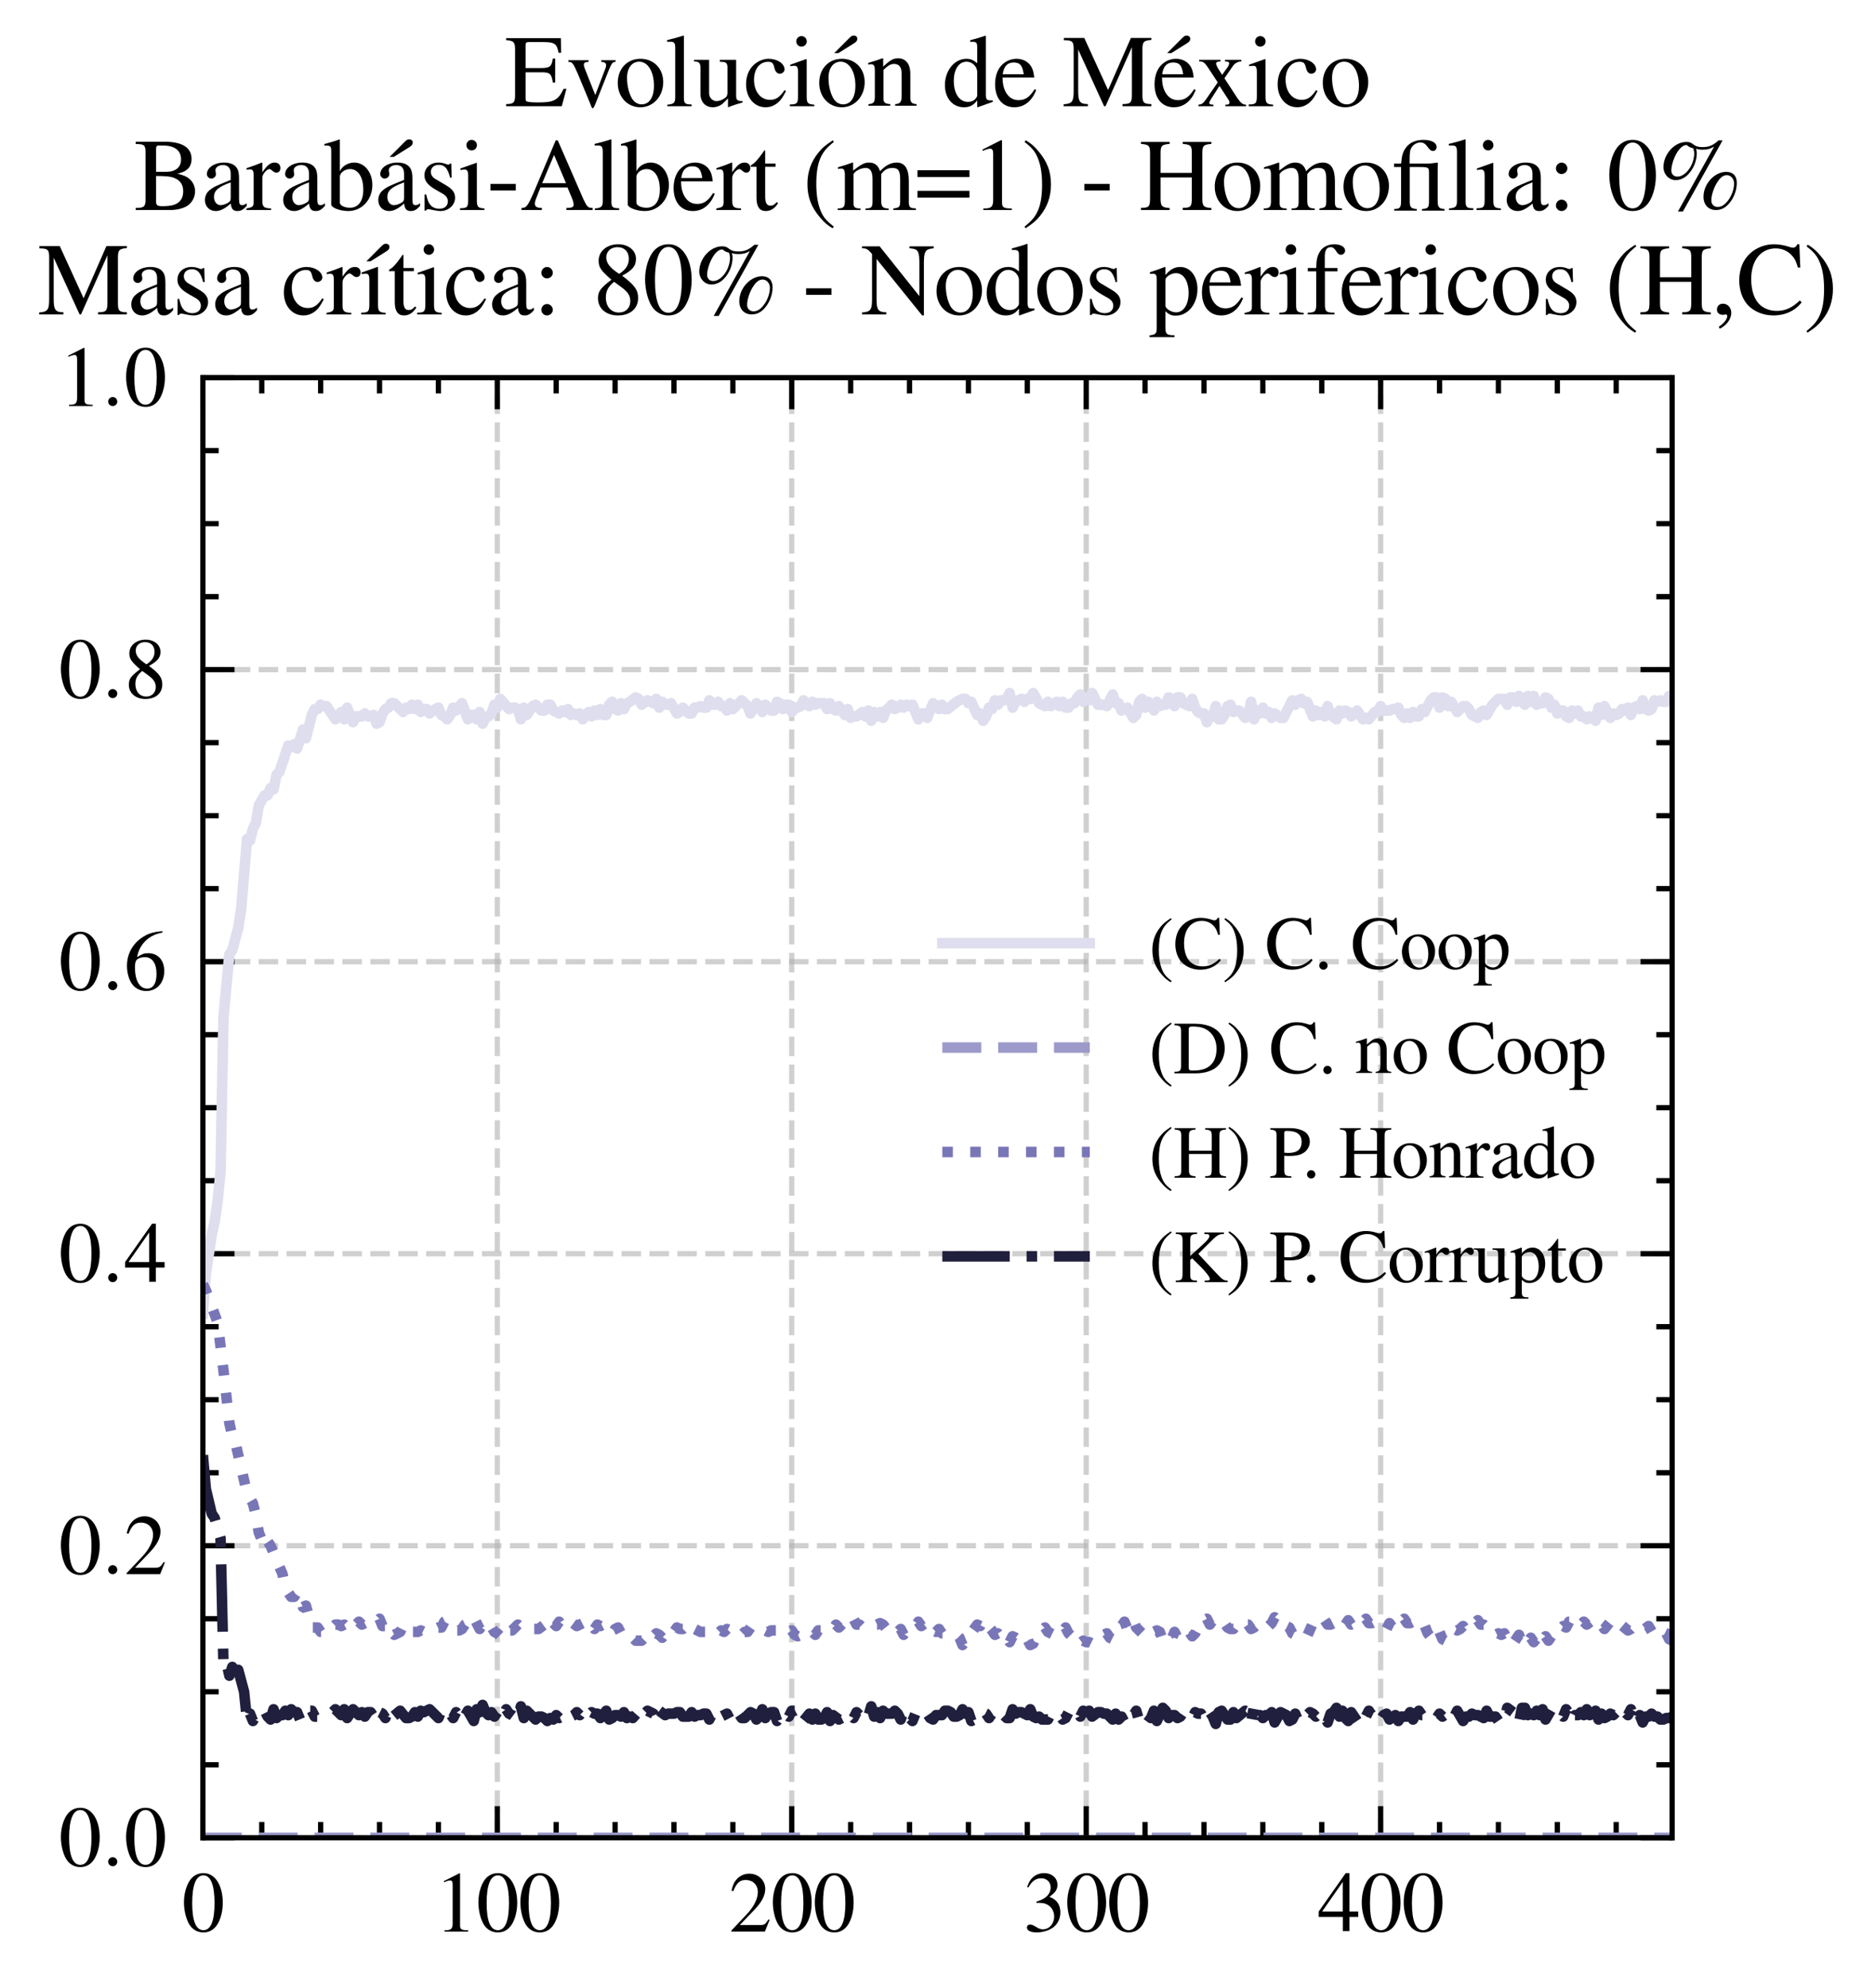 <?xml version="1.0" encoding="utf-8" standalone="no"?>
<!DOCTYPE svg PUBLIC "-//W3C//DTD SVG 1.1//EN"
  "http://www.w3.org/Graphics/SVG/1.1/DTD/svg11.dtd">
<svg xmlns:xlink="http://www.w3.org/1999/xlink" width="178.023pt" height="188.675pt" viewBox="0 0 178.023 188.675" xmlns="http://www.w3.org/2000/svg" version="1.1">
 <defs>
  <style type="text/css">*{stroke-linejoin: round; stroke-linecap: butt}</style>
 </defs>
 <g id="figure_1">
  <g id="patch_1">
   <path d="M 0 188.675 
L 178.023 188.675 
L 178.023 0 
L 0 0 
z
" style="fill: #ffffff"/>
  </g>
  <g id="axes_1">
   <g id="patch_2">
    <path d="M 19.262 174.445 
L 158.762 174.445 
L 158.762 35.845 
L 19.262 35.845 
z
" style="fill: #ffffff"/>
   </g>
   <g id="matplotlib.axis_1">
    <g id="xtick_1">
     <g id="line2d_1">
      <path d="M 19.262 174.445 
L 19.262 35.845 
" clip-path="url(#p282f5ccd2c)" style="fill: none; stroke-dasharray: 1.85,0.8; stroke-dashoffset: 0; stroke: #b0b0b0; stroke-opacity: 0.6; stroke-width: 0.5"/>
     </g>
     <g id="line2d_2">
      <defs>
       <path id="mc5429ef7cd" d="M 0 0 
L 0 -3 
" style="stroke: #000000; stroke-width: 0.5"/>
      </defs>
      <g>
       <use xlink:href="#mc5429ef7cd" x="19.262" y="174.445" style="stroke: #000000; stroke-width: 0.5"/>
      </g>
     </g>
     <g id="line2d_3">
      <defs>
       <path id="m4eb6414cc8" d="M 0 0 
L 0 3 
" style="stroke: #000000; stroke-width: 0.5"/>
      </defs>
      <g>
       <use xlink:href="#m4eb6414cc8" x="19.262" y="35.845" style="stroke: #000000; stroke-width: 0.5"/>
      </g>
     </g>
     <g id="text_1">
      <!-- $\mathdefault{0}$ -->
      <g transform="translate(17.269 183.349) scale(0.08 -0.08)">
       <defs>
        <path id="NimbusRomNo9L-Regu-30" d="M 1626 4352 
C 1274 4352 1005 4244 768 4020 
C 397 3661 154 2925 154 2176 
C 154 1479 365 730 666 372 
C 902 90 1229 -64 1600 -64 
C 1926 -64 2202 45 2432 269 
C 2803 621 3046 1364 3046 2138 
C 3046 3450 2464 4352 1626 4352 
z
M 1606 4186 
C 2144 4186 2432 3463 2432 2125 
C 2432 788 2150 103 1600 103 
C 1050 103 768 788 768 2119 
C 768 3476 1056 4186 1606 4186 
z
" transform="scale(0.016)"/>
       </defs>
       <use xlink:href="#NimbusRomNo9L-Regu-30" transform="scale(0.996)"/>
      </g>
     </g>
    </g>
    <g id="xtick_2">
     <g id="line2d_4">
      <path d="M 47.217 174.445 
L 47.217 35.845 
" clip-path="url(#p282f5ccd2c)" style="fill: none; stroke-dasharray: 1.85,0.8; stroke-dashoffset: 0; stroke: #b0b0b0; stroke-opacity: 0.6; stroke-width: 0.5"/>
     </g>
     <g id="line2d_5">
      <g>
       <use xlink:href="#mc5429ef7cd" x="47.217" y="174.445" style="stroke: #000000; stroke-width: 0.5"/>
      </g>
     </g>
     <g id="line2d_6">
      <g>
       <use xlink:href="#m4eb6414cc8" x="47.217" y="35.845" style="stroke: #000000; stroke-width: 0.5"/>
      </g>
     </g>
     <g id="text_2">
      <!-- $\mathdefault{100}$ -->
      <g transform="translate(41.24 183.349) scale(0.08 -0.08)">
       <defs>
        <path id="NimbusRomNo9L-Regu-31" d="M 1862 4339 
L 710 3757 
L 710 3667 
C 787 3699 858 3725 883 3738 
C 998 3783 1107 3808 1171 3808 
C 1306 3808 1363 3711 1363 3505 
L 1363 592 
C 1363 379 1312 232 1210 173 
C 1114 116 1024 96 755 96 
L 755 0 
L 2522 0 
L 2522 96 
C 2016 96 1914 160 1914 470 
L 1914 4327 
L 1862 4339 
z
" transform="scale(0.016)"/>
       </defs>
       <use xlink:href="#NimbusRomNo9L-Regu-31" transform="scale(0.996)"/>
       <use xlink:href="#NimbusRomNo9L-Regu-30" transform="translate(49.813 0) scale(0.996)"/>
       <use xlink:href="#NimbusRomNo9L-Regu-30" transform="translate(99.626 0) scale(0.996)"/>
      </g>
     </g>
    </g>
    <g id="xtick_3">
     <g id="line2d_7">
      <path d="M 75.173 174.445 
L 75.173 35.845 
" clip-path="url(#p282f5ccd2c)" style="fill: none; stroke-dasharray: 1.85,0.8; stroke-dashoffset: 0; stroke: #b0b0b0; stroke-opacity: 0.6; stroke-width: 0.5"/>
     </g>
     <g id="line2d_8">
      <g>
       <use xlink:href="#mc5429ef7cd" x="75.173" y="174.445" style="stroke: #000000; stroke-width: 0.5"/>
      </g>
     </g>
     <g id="line2d_9">
      <g>
       <use xlink:href="#m4eb6414cc8" x="75.173" y="35.845" style="stroke: #000000; stroke-width: 0.5"/>
      </g>
     </g>
     <g id="text_3">
      <!-- $\mathdefault{200}$ -->
      <g transform="translate(69.196 183.349) scale(0.08 -0.08)">
       <defs>
        <path id="NimbusRomNo9L-Regu-32" d="M 3040 875 
L 2957 907 
C 2720 544 2637 486 2349 486 
L 819 486 
L 1894 1609 
C 2464 2202 2714 2687 2714 3185 
C 2714 3823 2195 4313 1530 4313 
C 1178 4313 845 4173 608 3918 
C 403 3700 307 3496 198 3043 
L 333 3011 
C 589 3636 819 3840 1261 3840 
C 1798 3840 2163 3476 2163 2940 
C 2163 2443 1869 1850 1331 1282 
L 192 77 
L 192 0 
L 2688 0 
L 3040 875 
z
" transform="scale(0.016)"/>
       </defs>
       <use xlink:href="#NimbusRomNo9L-Regu-32" transform="scale(0.996)"/>
       <use xlink:href="#NimbusRomNo9L-Regu-30" transform="translate(49.813 0) scale(0.996)"/>
       <use xlink:href="#NimbusRomNo9L-Regu-30" transform="translate(99.626 0) scale(0.996)"/>
      </g>
     </g>
    </g>
    <g id="xtick_4">
     <g id="line2d_10">
      <path d="M 103.129 174.445 
L 103.129 35.845 
" clip-path="url(#p282f5ccd2c)" style="fill: none; stroke-dasharray: 1.85,0.8; stroke-dashoffset: 0; stroke: #b0b0b0; stroke-opacity: 0.6; stroke-width: 0.5"/>
     </g>
     <g id="line2d_11">
      <g>
       <use xlink:href="#mc5429ef7cd" x="103.129" y="174.445" style="stroke: #000000; stroke-width: 0.5"/>
      </g>
     </g>
     <g id="line2d_12">
      <g>
       <use xlink:href="#m4eb6414cc8" x="103.129" y="35.845" style="stroke: #000000; stroke-width: 0.5"/>
      </g>
     </g>
     <g id="text_4">
      <!-- $\mathdefault{300}$ -->
      <g transform="translate(97.152 183.349) scale(0.08 -0.08)">
       <defs>
        <path id="NimbusRomNo9L-Regu-33" d="M 979 2138 
C 1357 2138 1504 2125 1658 2068 
C 2054 1927 2304 1562 2304 1120 
C 2304 583 1939 167 1466 167 
C 1293 167 1165 212 928 365 
C 736 480 627 525 518 525 
C 371 525 275 436 275 301 
C 275 77 550 -64 998 -64 
C 1491 -64 1997 103 2298 365 
C 2598 628 2765 999 2765 1428 
C 2765 1754 2662 2055 2477 2253 
C 2349 2394 2227 2471 1946 2592 
C 2387 2893 2547 3130 2547 3476 
C 2547 3994 2138 4352 1549 4352 
C 1229 4352 947 4244 717 4039 
C 525 3866 429 3699 288 3315 
L 384 3290 
C 646 3757 934 3968 1338 3968 
C 1754 3968 2042 3687 2042 3284 
C 2042 3053 1946 2823 1786 2663 
C 1594 2471 1414 2375 979 2221 
L 979 2138 
z
" transform="scale(0.016)"/>
       </defs>
       <use xlink:href="#NimbusRomNo9L-Regu-33" transform="scale(0.996)"/>
       <use xlink:href="#NimbusRomNo9L-Regu-30" transform="translate(49.813 0) scale(0.996)"/>
       <use xlink:href="#NimbusRomNo9L-Regu-30" transform="translate(99.626 0) scale(0.996)"/>
      </g>
     </g>
    </g>
    <g id="xtick_5">
     <g id="line2d_13">
      <path d="M 131.085 174.445 
L 131.085 35.845 
" clip-path="url(#p282f5ccd2c)" style="fill: none; stroke-dasharray: 1.85,0.8; stroke-dashoffset: 0; stroke: #b0b0b0; stroke-opacity: 0.6; stroke-width: 0.5"/>
     </g>
     <g id="line2d_14">
      <g>
       <use xlink:href="#mc5429ef7cd" x="131.085" y="174.445" style="stroke: #000000; stroke-width: 0.5"/>
      </g>
     </g>
     <g id="line2d_15">
      <g>
       <use xlink:href="#m4eb6414cc8" x="131.085" y="35.845" style="stroke: #000000; stroke-width: 0.5"/>
      </g>
     </g>
     <g id="text_5">
      <!-- $\mathdefault{400}$ -->
      <g transform="translate(125.108 183.349) scale(0.08 -0.08)">
       <defs>
        <path id="NimbusRomNo9L-Regu-34" d="M 3021 1497 
L 2368 1497 
L 2368 4352 
L 2086 4352 
L 77 1497 
L 77 1088 
L 1875 1088 
L 1875 32 
L 2368 32 
L 2368 1088 
L 3021 1088 
L 3021 1497 
z
M 1869 1497 
L 333 1497 
L 1869 3698 
L 1869 1497 
z
" transform="scale(0.016)"/>
       </defs>
       <use xlink:href="#NimbusRomNo9L-Regu-34" transform="scale(0.996)"/>
       <use xlink:href="#NimbusRomNo9L-Regu-30" transform="translate(49.813 0) scale(0.996)"/>
       <use xlink:href="#NimbusRomNo9L-Regu-30" transform="translate(99.626 0) scale(0.996)"/>
      </g>
     </g>
    </g>
    <g id="xtick_6">
     <g id="line2d_16">
      <defs>
       <path id="m112542defb" d="M 0 0 
L 0 -1.5 
" style="stroke: #000000; stroke-width: 0.5"/>
      </defs>
      <g>
       <use xlink:href="#m112542defb" x="24.853" y="174.445" style="stroke: #000000; stroke-width: 0.5"/>
      </g>
     </g>
     <g id="line2d_17">
      <defs>
       <path id="m32c4cee1c9" d="M 0 0 
L 0 1.5 
" style="stroke: #000000; stroke-width: 0.5"/>
      </defs>
      <g>
       <use xlink:href="#m32c4cee1c9" x="24.853" y="35.845" style="stroke: #000000; stroke-width: 0.5"/>
      </g>
     </g>
    </g>
    <g id="xtick_7">
     <g id="line2d_18">
      <g>
       <use xlink:href="#m112542defb" x="30.444" y="174.445" style="stroke: #000000; stroke-width: 0.5"/>
      </g>
     </g>
     <g id="line2d_19">
      <g>
       <use xlink:href="#m32c4cee1c9" x="30.444" y="35.845" style="stroke: #000000; stroke-width: 0.5"/>
      </g>
     </g>
    </g>
    <g id="xtick_8">
     <g id="line2d_20">
      <g>
       <use xlink:href="#m112542defb" x="36.035" y="174.445" style="stroke: #000000; stroke-width: 0.5"/>
      </g>
     </g>
     <g id="line2d_21">
      <g>
       <use xlink:href="#m32c4cee1c9" x="36.035" y="35.845" style="stroke: #000000; stroke-width: 0.5"/>
      </g>
     </g>
    </g>
    <g id="xtick_9">
     <g id="line2d_22">
      <g>
       <use xlink:href="#m112542defb" x="41.626" y="174.445" style="stroke: #000000; stroke-width: 0.5"/>
      </g>
     </g>
     <g id="line2d_23">
      <g>
       <use xlink:href="#m32c4cee1c9" x="41.626" y="35.845" style="stroke: #000000; stroke-width: 0.5"/>
      </g>
     </g>
    </g>
    <g id="xtick_10">
     <g id="line2d_24">
      <g>
       <use xlink:href="#m112542defb" x="52.809" y="174.445" style="stroke: #000000; stroke-width: 0.5"/>
      </g>
     </g>
     <g id="line2d_25">
      <g>
       <use xlink:href="#m32c4cee1c9" x="52.809" y="35.845" style="stroke: #000000; stroke-width: 0.5"/>
      </g>
     </g>
    </g>
    <g id="xtick_11">
     <g id="line2d_26">
      <g>
       <use xlink:href="#m112542defb" x="58.4" y="174.445" style="stroke: #000000; stroke-width: 0.5"/>
      </g>
     </g>
     <g id="line2d_27">
      <g>
       <use xlink:href="#m32c4cee1c9" x="58.4" y="35.845" style="stroke: #000000; stroke-width: 0.5"/>
      </g>
     </g>
    </g>
    <g id="xtick_12">
     <g id="line2d_28">
      <g>
       <use xlink:href="#m112542defb" x="63.991" y="174.445" style="stroke: #000000; stroke-width: 0.5"/>
      </g>
     </g>
     <g id="line2d_29">
      <g>
       <use xlink:href="#m32c4cee1c9" x="63.991" y="35.845" style="stroke: #000000; stroke-width: 0.5"/>
      </g>
     </g>
    </g>
    <g id="xtick_13">
     <g id="line2d_30">
      <g>
       <use xlink:href="#m112542defb" x="69.582" y="174.445" style="stroke: #000000; stroke-width: 0.5"/>
      </g>
     </g>
     <g id="line2d_31">
      <g>
       <use xlink:href="#m32c4cee1c9" x="69.582" y="35.845" style="stroke: #000000; stroke-width: 0.5"/>
      </g>
     </g>
    </g>
    <g id="xtick_14">
     <g id="line2d_32">
      <g>
       <use xlink:href="#m112542defb" x="80.765" y="174.445" style="stroke: #000000; stroke-width: 0.5"/>
      </g>
     </g>
     <g id="line2d_33">
      <g>
       <use xlink:href="#m32c4cee1c9" x="80.765" y="35.845" style="stroke: #000000; stroke-width: 0.5"/>
      </g>
     </g>
    </g>
    <g id="xtick_15">
     <g id="line2d_34">
      <g>
       <use xlink:href="#m112542defb" x="86.356" y="174.445" style="stroke: #000000; stroke-width: 0.5"/>
      </g>
     </g>
     <g id="line2d_35">
      <g>
       <use xlink:href="#m32c4cee1c9" x="86.356" y="35.845" style="stroke: #000000; stroke-width: 0.5"/>
      </g>
     </g>
    </g>
    <g id="xtick_16">
     <g id="line2d_36">
      <g>
       <use xlink:href="#m112542defb" x="91.947" y="174.445" style="stroke: #000000; stroke-width: 0.5"/>
      </g>
     </g>
     <g id="line2d_37">
      <g>
       <use xlink:href="#m32c4cee1c9" x="91.947" y="35.845" style="stroke: #000000; stroke-width: 0.5"/>
      </g>
     </g>
    </g>
    <g id="xtick_17">
     <g id="line2d_38">
      <g>
       <use xlink:href="#m112542defb" x="97.538" y="174.445" style="stroke: #000000; stroke-width: 0.5"/>
      </g>
     </g>
     <g id="line2d_39">
      <g>
       <use xlink:href="#m32c4cee1c9" x="97.538" y="35.845" style="stroke: #000000; stroke-width: 0.5"/>
      </g>
     </g>
    </g>
    <g id="xtick_18">
     <g id="line2d_40">
      <g>
       <use xlink:href="#m112542defb" x="108.72" y="174.445" style="stroke: #000000; stroke-width: 0.5"/>
      </g>
     </g>
     <g id="line2d_41">
      <g>
       <use xlink:href="#m32c4cee1c9" x="108.72" y="35.845" style="stroke: #000000; stroke-width: 0.5"/>
      </g>
     </g>
    </g>
    <g id="xtick_19">
     <g id="line2d_42">
      <g>
       <use xlink:href="#m112542defb" x="114.312" y="174.445" style="stroke: #000000; stroke-width: 0.5"/>
      </g>
     </g>
     <g id="line2d_43">
      <g>
       <use xlink:href="#m32c4cee1c9" x="114.312" y="35.845" style="stroke: #000000; stroke-width: 0.5"/>
      </g>
     </g>
    </g>
    <g id="xtick_20">
     <g id="line2d_44">
      <g>
       <use xlink:href="#m112542defb" x="119.903" y="174.445" style="stroke: #000000; stroke-width: 0.5"/>
      </g>
     </g>
     <g id="line2d_45">
      <g>
       <use xlink:href="#m32c4cee1c9" x="119.903" y="35.845" style="stroke: #000000; stroke-width: 0.5"/>
      </g>
     </g>
    </g>
    <g id="xtick_21">
     <g id="line2d_46">
      <g>
       <use xlink:href="#m112542defb" x="125.494" y="174.445" style="stroke: #000000; stroke-width: 0.5"/>
      </g>
     </g>
     <g id="line2d_47">
      <g>
       <use xlink:href="#m32c4cee1c9" x="125.494" y="35.845" style="stroke: #000000; stroke-width: 0.5"/>
      </g>
     </g>
    </g>
    <g id="xtick_22">
     <g id="line2d_48">
      <g>
       <use xlink:href="#m112542defb" x="136.676" y="174.445" style="stroke: #000000; stroke-width: 0.5"/>
      </g>
     </g>
     <g id="line2d_49">
      <g>
       <use xlink:href="#m32c4cee1c9" x="136.676" y="35.845" style="stroke: #000000; stroke-width: 0.5"/>
      </g>
     </g>
    </g>
    <g id="xtick_23">
     <g id="line2d_50">
      <g>
       <use xlink:href="#m112542defb" x="142.268" y="174.445" style="stroke: #000000; stroke-width: 0.5"/>
      </g>
     </g>
     <g id="line2d_51">
      <g>
       <use xlink:href="#m32c4cee1c9" x="142.268" y="35.845" style="stroke: #000000; stroke-width: 0.5"/>
      </g>
     </g>
    </g>
    <g id="xtick_24">
     <g id="line2d_52">
      <g>
       <use xlink:href="#m112542defb" x="147.859" y="174.445" style="stroke: #000000; stroke-width: 0.5"/>
      </g>
     </g>
     <g id="line2d_53">
      <g>
       <use xlink:href="#m32c4cee1c9" x="147.859" y="35.845" style="stroke: #000000; stroke-width: 0.5"/>
      </g>
     </g>
    </g>
    <g id="xtick_25">
     <g id="line2d_54">
      <g>
       <use xlink:href="#m112542defb" x="153.45" y="174.445" style="stroke: #000000; stroke-width: 0.5"/>
      </g>
     </g>
     <g id="line2d_55">
      <g>
       <use xlink:href="#m32c4cee1c9" x="153.45" y="35.845" style="stroke: #000000; stroke-width: 0.5"/>
      </g>
     </g>
    </g>
   </g>
   <g id="matplotlib.axis_2">
    <g id="ytick_1">
     <g id="line2d_56">
      <path d="M 19.262 174.445 
L 158.762 174.445 
" clip-path="url(#p282f5ccd2c)" style="fill: none; stroke-dasharray: 1.85,0.8; stroke-dashoffset: 0; stroke: #b0b0b0; stroke-opacity: 0.6; stroke-width: 0.5"/>
     </g>
     <g id="line2d_57">
      <defs>
       <path id="ma9db9b6bb1" d="M 0 0 
L 3 0 
" style="stroke: #000000; stroke-width: 0.5"/>
      </defs>
      <g>
       <use xlink:href="#ma9db9b6bb1" x="19.262" y="174.445" style="stroke: #000000; stroke-width: 0.5"/>
      </g>
     </g>
     <g id="line2d_58">
      <defs>
       <path id="m1b13f5f379" d="M 0 0 
L -3 0 
" style="stroke: #000000; stroke-width: 0.5"/>
      </defs>
      <g>
       <use xlink:href="#m1b13f5f379" x="158.762" y="174.445" style="stroke: #000000; stroke-width: 0.5"/>
      </g>
     </g>
     <g id="text_6">
      <!-- $\mathdefault{0.0}$ -->
      <g transform="translate(5.584 177.147) scale(0.08 -0.08)">
       <defs>
        <path id="CMMI10-3a" d="M 1229 338 
C 1229 522 1075 675 890 675 
C 704 675 550 522 550 338 
C 550 153 704 0 890 0 
C 1075 0 1229 153 1229 338 
z
" transform="scale(0.016)"/>
       </defs>
       <use xlink:href="#NimbusRomNo9L-Regu-30" transform="scale(0.996)"/>
       <use xlink:href="#CMMI10-3a" transform="translate(49.813 0) scale(0.996)"/>
       <use xlink:href="#NimbusRomNo9L-Regu-30" transform="translate(77.409 0) scale(0.996)"/>
      </g>
     </g>
    </g>
    <g id="ytick_2">
     <g id="line2d_59">
      <path d="M 19.262 146.725 
L 158.762 146.725 
" clip-path="url(#p282f5ccd2c)" style="fill: none; stroke-dasharray: 1.85,0.8; stroke-dashoffset: 0; stroke: #b0b0b0; stroke-opacity: 0.6; stroke-width: 0.5"/>
     </g>
     <g id="line2d_60">
      <g>
       <use xlink:href="#ma9db9b6bb1" x="19.262" y="146.725" style="stroke: #000000; stroke-width: 0.5"/>
      </g>
     </g>
     <g id="line2d_61">
      <g>
       <use xlink:href="#m1b13f5f379" x="158.762" y="146.725" style="stroke: #000000; stroke-width: 0.5"/>
      </g>
     </g>
     <g id="text_7">
      <!-- $\mathdefault{0.2}$ -->
      <g transform="translate(5.584 149.427) scale(0.08 -0.08)">
       <use xlink:href="#NimbusRomNo9L-Regu-30" transform="scale(0.996)"/>
       <use xlink:href="#CMMI10-3a" transform="translate(49.813 0) scale(0.996)"/>
       <use xlink:href="#NimbusRomNo9L-Regu-32" transform="translate(77.409 0) scale(0.996)"/>
      </g>
     </g>
    </g>
    <g id="ytick_3">
     <g id="line2d_62">
      <path d="M 19.262 119.005 
L 158.762 119.005 
" clip-path="url(#p282f5ccd2c)" style="fill: none; stroke-dasharray: 1.85,0.8; stroke-dashoffset: 0; stroke: #b0b0b0; stroke-opacity: 0.6; stroke-width: 0.5"/>
     </g>
     <g id="line2d_63">
      <g>
       <use xlink:href="#ma9db9b6bb1" x="19.262" y="119.005" style="stroke: #000000; stroke-width: 0.5"/>
      </g>
     </g>
     <g id="line2d_64">
      <g>
       <use xlink:href="#m1b13f5f379" x="158.762" y="119.005" style="stroke: #000000; stroke-width: 0.5"/>
      </g>
     </g>
     <g id="text_8">
      <!-- $\mathdefault{0.4}$ -->
      <g transform="translate(5.584 121.707) scale(0.08 -0.08)">
       <use xlink:href="#NimbusRomNo9L-Regu-30" transform="scale(0.996)"/>
       <use xlink:href="#CMMI10-3a" transform="translate(49.813 0) scale(0.996)"/>
       <use xlink:href="#NimbusRomNo9L-Regu-34" transform="translate(77.409 0) scale(0.996)"/>
      </g>
     </g>
    </g>
    <g id="ytick_4">
     <g id="line2d_65">
      <path d="M 19.262 91.285 
L 158.762 91.285 
" clip-path="url(#p282f5ccd2c)" style="fill: none; stroke-dasharray: 1.85,0.8; stroke-dashoffset: 0; stroke: #b0b0b0; stroke-opacity: 0.6; stroke-width: 0.5"/>
     </g>
     <g id="line2d_66">
      <g>
       <use xlink:href="#ma9db9b6bb1" x="19.262" y="91.285" style="stroke: #000000; stroke-width: 0.5"/>
      </g>
     </g>
     <g id="line2d_67">
      <g>
       <use xlink:href="#m1b13f5f379" x="158.762" y="91.285" style="stroke: #000000; stroke-width: 0.5"/>
      </g>
     </g>
     <g id="text_9">
      <!-- $\mathdefault{0.6}$ -->
      <g transform="translate(5.584 93.987) scale(0.08 -0.08)">
       <defs>
        <path id="NimbusRomNo9L-Regu-36" d="M 2854 4391 
C 2125 4327 1754 4205 1286 3879 
C 595 3386 218 2656 218 1802 
C 218 1248 390 688 666 370 
C 909 89 1254 -64 1651 -64 
C 2445 -64 2995 541 2995 1421 
C 2995 2236 2528 2752 1792 2752 
C 1510 2752 1376 2707 973 2464 
C 1146 3431 1862 4122 2867 4288 
L 2854 4391 
z
M 1549 2458 
C 2099 2458 2419 2000 2419 1204 
C 2419 504 2170 116 1722 116 
C 1158 116 813 714 813 1700 
C 813 2025 864 2203 992 2299 
C 1126 2400 1325 2458 1549 2458 
z
" transform="scale(0.016)"/>
       </defs>
       <use xlink:href="#NimbusRomNo9L-Regu-30" transform="scale(0.996)"/>
       <use xlink:href="#CMMI10-3a" transform="translate(49.813 0) scale(0.996)"/>
       <use xlink:href="#NimbusRomNo9L-Regu-36" transform="translate(77.409 0) scale(0.996)"/>
      </g>
     </g>
    </g>
    <g id="ytick_5">
     <g id="line2d_68">
      <path d="M 19.262 63.565 
L 158.762 63.565 
" clip-path="url(#p282f5ccd2c)" style="fill: none; stroke-dasharray: 1.85,0.8; stroke-dashoffset: 0; stroke: #b0b0b0; stroke-opacity: 0.6; stroke-width: 0.5"/>
     </g>
     <g id="line2d_69">
      <g>
       <use xlink:href="#ma9db9b6bb1" x="19.262" y="63.565" style="stroke: #000000; stroke-width: 0.5"/>
      </g>
     </g>
     <g id="line2d_70">
      <g>
       <use xlink:href="#m1b13f5f379" x="158.762" y="63.565" style="stroke: #000000; stroke-width: 0.5"/>
      </g>
     </g>
     <g id="text_10">
      <!-- $\mathdefault{0.8}$ -->
      <g transform="translate(5.584 66.267) scale(0.08 -0.08)">
       <defs>
        <path id="NimbusRomNo9L-Regu-38" d="M 1856 2400 
C 2490 2740 2714 3008 2714 3444 
C 2714 3968 2253 4352 1613 4352 
C 915 4352 397 3924 397 3341 
C 397 2925 518 2740 1190 2151 
C 499 1626 358 1428 358 992 
C 358 372 864 -64 1587 -64 
C 2355 -64 2848 359 2848 1018 
C 2848 1511 2630 1824 1856 2400 
z
M 1741 1741 
C 2208 1408 2362 1178 2362 820 
C 2362 404 2074 116 1658 116 
C 1171 116 845 487 845 1044 
C 845 1453 986 1722 1357 2023 
L 1741 1741 
z
M 1670 2516 
C 1101 2887 870 3181 870 3540 
C 870 3911 1158 4173 1562 4173 
C 1997 4173 2272 3892 2272 3450 
C 2272 3085 2093 2797 1728 2554 
C 1696 2535 1696 2535 1670 2516 
z
" transform="scale(0.016)"/>
       </defs>
       <use xlink:href="#NimbusRomNo9L-Regu-30" transform="scale(0.996)"/>
       <use xlink:href="#CMMI10-3a" transform="translate(49.813 0) scale(0.996)"/>
       <use xlink:href="#NimbusRomNo9L-Regu-38" transform="translate(77.409 0) scale(0.996)"/>
      </g>
     </g>
    </g>
    <g id="ytick_6">
     <g id="line2d_71">
      <path d="M 19.262 35.845 
L 158.762 35.845 
" clip-path="url(#p282f5ccd2c)" style="fill: none; stroke-dasharray: 1.85,0.8; stroke-dashoffset: 0; stroke: #b0b0b0; stroke-opacity: 0.6; stroke-width: 0.5"/>
     </g>
     <g id="line2d_72">
      <g>
       <use xlink:href="#ma9db9b6bb1" x="19.262" y="35.845" style="stroke: #000000; stroke-width: 0.5"/>
      </g>
     </g>
     <g id="line2d_73">
      <g>
       <use xlink:href="#m1b13f5f379" x="158.762" y="35.845" style="stroke: #000000; stroke-width: 0.5"/>
      </g>
     </g>
     <g id="text_11">
      <!-- $\mathdefault{1.0}$ -->
      <g transform="translate(5.584 38.547) scale(0.08 -0.08)">
       <use xlink:href="#NimbusRomNo9L-Regu-31" transform="scale(0.996)"/>
       <use xlink:href="#CMMI10-3a" transform="translate(49.813 0) scale(0.996)"/>
       <use xlink:href="#NimbusRomNo9L-Regu-30" transform="translate(77.409 0) scale(0.996)"/>
      </g>
     </g>
    </g>
    <g id="ytick_7">
     <g id="line2d_74">
      <defs>
       <path id="m9c9366fd26" d="M 0 0 
L 1.5 0 
" style="stroke: #000000; stroke-width: 0.5"/>
      </defs>
      <g>
       <use xlink:href="#m9c9366fd26" x="19.262" y="167.515" style="stroke: #000000; stroke-width: 0.5"/>
      </g>
     </g>
     <g id="line2d_75">
      <defs>
       <path id="m4345503c3e" d="M 0 0 
L -1.5 0 
" style="stroke: #000000; stroke-width: 0.5"/>
      </defs>
      <g>
       <use xlink:href="#m4345503c3e" x="158.762" y="167.515" style="stroke: #000000; stroke-width: 0.5"/>
      </g>
     </g>
    </g>
    <g id="ytick_8">
     <g id="line2d_76">
      <g>
       <use xlink:href="#m9c9366fd26" x="19.262" y="160.585" style="stroke: #000000; stroke-width: 0.5"/>
      </g>
     </g>
     <g id="line2d_77">
      <g>
       <use xlink:href="#m4345503c3e" x="158.762" y="160.585" style="stroke: #000000; stroke-width: 0.5"/>
      </g>
     </g>
    </g>
    <g id="ytick_9">
     <g id="line2d_78">
      <g>
       <use xlink:href="#m9c9366fd26" x="19.262" y="153.655" style="stroke: #000000; stroke-width: 0.5"/>
      </g>
     </g>
     <g id="line2d_79">
      <g>
       <use xlink:href="#m4345503c3e" x="158.762" y="153.655" style="stroke: #000000; stroke-width: 0.5"/>
      </g>
     </g>
    </g>
    <g id="ytick_10">
     <g id="line2d_80">
      <g>
       <use xlink:href="#m9c9366fd26" x="19.262" y="139.795" style="stroke: #000000; stroke-width: 0.5"/>
      </g>
     </g>
     <g id="line2d_81">
      <g>
       <use xlink:href="#m4345503c3e" x="158.762" y="139.795" style="stroke: #000000; stroke-width: 0.5"/>
      </g>
     </g>
    </g>
    <g id="ytick_11">
     <g id="line2d_82">
      <g>
       <use xlink:href="#m9c9366fd26" x="19.262" y="132.865" style="stroke: #000000; stroke-width: 0.5"/>
      </g>
     </g>
     <g id="line2d_83">
      <g>
       <use xlink:href="#m4345503c3e" x="158.762" y="132.865" style="stroke: #000000; stroke-width: 0.5"/>
      </g>
     </g>
    </g>
    <g id="ytick_12">
     <g id="line2d_84">
      <g>
       <use xlink:href="#m9c9366fd26" x="19.262" y="125.935" style="stroke: #000000; stroke-width: 0.5"/>
      </g>
     </g>
     <g id="line2d_85">
      <g>
       <use xlink:href="#m4345503c3e" x="158.762" y="125.935" style="stroke: #000000; stroke-width: 0.5"/>
      </g>
     </g>
    </g>
    <g id="ytick_13">
     <g id="line2d_86">
      <g>
       <use xlink:href="#m9c9366fd26" x="19.262" y="112.075" style="stroke: #000000; stroke-width: 0.5"/>
      </g>
     </g>
     <g id="line2d_87">
      <g>
       <use xlink:href="#m4345503c3e" x="158.762" y="112.075" style="stroke: #000000; stroke-width: 0.5"/>
      </g>
     </g>
    </g>
    <g id="ytick_14">
     <g id="line2d_88">
      <g>
       <use xlink:href="#m9c9366fd26" x="19.262" y="105.145" style="stroke: #000000; stroke-width: 0.5"/>
      </g>
     </g>
     <g id="line2d_89">
      <g>
       <use xlink:href="#m4345503c3e" x="158.762" y="105.145" style="stroke: #000000; stroke-width: 0.5"/>
      </g>
     </g>
    </g>
    <g id="ytick_15">
     <g id="line2d_90">
      <g>
       <use xlink:href="#m9c9366fd26" x="19.262" y="98.215" style="stroke: #000000; stroke-width: 0.5"/>
      </g>
     </g>
     <g id="line2d_91">
      <g>
       <use xlink:href="#m4345503c3e" x="158.762" y="98.215" style="stroke: #000000; stroke-width: 0.5"/>
      </g>
     </g>
    </g>
    <g id="ytick_16">
     <g id="line2d_92">
      <g>
       <use xlink:href="#m9c9366fd26" x="19.262" y="84.355" style="stroke: #000000; stroke-width: 0.5"/>
      </g>
     </g>
     <g id="line2d_93">
      <g>
       <use xlink:href="#m4345503c3e" x="158.762" y="84.355" style="stroke: #000000; stroke-width: 0.5"/>
      </g>
     </g>
    </g>
    <g id="ytick_17">
     <g id="line2d_94">
      <g>
       <use xlink:href="#m9c9366fd26" x="19.262" y="77.425" style="stroke: #000000; stroke-width: 0.5"/>
      </g>
     </g>
     <g id="line2d_95">
      <g>
       <use xlink:href="#m4345503c3e" x="158.762" y="77.425" style="stroke: #000000; stroke-width: 0.5"/>
      </g>
     </g>
    </g>
    <g id="ytick_18">
     <g id="line2d_96">
      <g>
       <use xlink:href="#m9c9366fd26" x="19.262" y="70.495" style="stroke: #000000; stroke-width: 0.5"/>
      </g>
     </g>
     <g id="line2d_97">
      <g>
       <use xlink:href="#m4345503c3e" x="158.762" y="70.495" style="stroke: #000000; stroke-width: 0.5"/>
      </g>
     </g>
    </g>
    <g id="ytick_19">
     <g id="line2d_98">
      <g>
       <use xlink:href="#m9c9366fd26" x="19.262" y="56.635" style="stroke: #000000; stroke-width: 0.5"/>
      </g>
     </g>
     <g id="line2d_99">
      <g>
       <use xlink:href="#m4345503c3e" x="158.762" y="56.635" style="stroke: #000000; stroke-width: 0.5"/>
      </g>
     </g>
    </g>
    <g id="ytick_20">
     <g id="line2d_100">
      <g>
       <use xlink:href="#m9c9366fd26" x="19.262" y="49.705" style="stroke: #000000; stroke-width: 0.5"/>
      </g>
     </g>
     <g id="line2d_101">
      <g>
       <use xlink:href="#m4345503c3e" x="158.762" y="49.705" style="stroke: #000000; stroke-width: 0.5"/>
      </g>
     </g>
    </g>
    <g id="ytick_21">
     <g id="line2d_102">
      <g>
       <use xlink:href="#m9c9366fd26" x="19.262" y="42.775" style="stroke: #000000; stroke-width: 0.5"/>
      </g>
     </g>
     <g id="line2d_103">
      <g>
       <use xlink:href="#m4345503c3e" x="158.762" y="42.775" style="stroke: #000000; stroke-width: 0.5"/>
      </g>
     </g>
    </g>
   </g>
   <g id="line2d_104">
    <path d="M 19.262 124.688 
L 19.541 120.946 
L 20.1 117.204 
L 20.38 115.956 
L 20.659 114.016 
L 20.939 111.244 
L 21.218 96.552 
L 21.778 90.592 
L 22.057 90.177 
L 22.616 88.098 
L 22.896 86.296 
L 23.455 79.643 
L 23.734 79.782 
L 24.014 78.673 
L 24.294 78.118 
L 24.573 76.455 
L 25.132 75.485 
L 25.412 75.485 
L 25.691 74.792 
L 25.971 74.931 
L 26.251 73.545 
L 26.53 73.267 
L 27.089 71.604 
L 27.369 70.773 
L 27.648 70.911 
L 27.928 70.634 
L 28.207 71.05 
L 28.767 69.248 
L 29.046 70.08 
L 29.605 67.862 
L 29.885 67.308 
L 30.164 67.308 
L 30.444 66.892 
L 30.723 67.03 
L 31.003 67.03 
L 31.842 68.278 
L 32.401 67.585 
L 32.68 68.278 
L 32.96 67.169 
L 33.519 68.555 
L 33.799 68.001 
L 34.358 68.001 
L 34.637 67.723 
L 34.917 68.001 
L 35.196 68.001 
L 35.476 67.862 
L 35.756 68.694 
L 36.035 68.555 
L 36.315 67.723 
L 36.594 67.308 
L 36.874 67.169 
L 37.153 66.753 
L 37.433 66.753 
L 38.272 67.585 
L 38.551 67.169 
L 38.831 67.308 
L 39.11 66.892 
L 39.39 67.308 
L 39.669 66.892 
L 39.949 67.585 
L 40.228 67.308 
L 40.508 67.308 
L 40.788 67.723 
L 41.347 67.308 
L 41.626 67.169 
L 41.906 67.862 
L 42.185 68.001 
L 42.465 68.278 
L 42.745 67.862 
L 43.024 67.169 
L 43.304 67.446 
L 43.863 66.753 
L 44.422 68.278 
L 44.701 67.862 
L 44.981 67.862 
L 45.261 68.278 
L 45.54 67.585 
L 45.82 68.694 
L 46.099 68.139 
L 46.379 68.001 
L 46.658 67.723 
L 46.938 66.892 
L 47.217 67.169 
L 47.497 66.337 
L 48.336 67.308 
L 48.615 67.169 
L 48.895 67.169 
L 49.174 67.308 
L 49.454 68.278 
L 49.733 67.169 
L 50.013 67.862 
L 50.572 67.03 
L 50.852 66.892 
L 51.411 67.446 
L 51.69 67.446 
L 51.97 66.892 
L 52.25 66.892 
L 52.529 67.446 
L 53.088 67.723 
L 53.368 67.446 
L 53.647 67.585 
L 53.927 67.308 
L 54.206 67.862 
L 54.486 67.723 
L 54.766 67.862 
L 55.045 67.723 
L 55.325 68.278 
L 55.884 67.585 
L 56.163 68.001 
L 56.443 67.446 
L 56.722 67.862 
L 57.002 67.308 
L 57.282 67.862 
L 57.561 67.862 
L 57.841 66.892 
L 58.12 66.615 
L 58.4 67.308 
L 58.679 67.446 
L 58.959 66.753 
L 59.238 67.308 
L 59.518 66.753 
L 59.798 66.615 
L 60.357 66.199 
L 60.636 66.337 
L 60.916 66.892 
L 61.475 66.476 
L 62.034 66.753 
L 62.314 66.337 
L 62.593 67.169 
L 62.873 66.615 
L 63.152 66.892 
L 63.432 66.892 
L 63.711 66.753 
L 64.271 67.723 
L 64.55 67.585 
L 64.83 67.169 
L 65.389 67.723 
L 65.668 67.723 
L 65.948 67.169 
L 66.227 67.169 
L 66.507 67.03 
L 66.787 67.169 
L 67.066 67.169 
L 67.346 66.476 
L 67.625 66.892 
L 67.905 66.892 
L 68.184 66.615 
L 68.464 67.03 
L 68.744 67.03 
L 69.023 67.446 
L 69.303 66.753 
L 69.582 67.308 
L 70.421 66.476 
L 70.98 67.03 
L 71.26 67.723 
L 71.819 66.753 
L 72.098 67.03 
L 72.378 67.585 
L 72.657 66.892 
L 73.216 67.446 
L 73.496 67.446 
L 73.776 66.615 
L 74.055 66.753 
L 74.335 67.308 
L 74.614 66.892 
L 74.894 66.892 
L 75.173 67.585 
L 75.453 67.169 
L 75.732 67.169 
L 76.012 67.03 
L 76.292 66.476 
L 76.571 66.892 
L 76.851 67.03 
L 77.13 66.615 
L 77.41 66.892 
L 77.689 66.753 
L 78.249 66.753 
L 78.528 67.308 
L 78.808 66.753 
L 79.087 67.308 
L 79.367 67.446 
L 79.646 67.03 
L 80.205 67.862 
L 80.485 67.308 
L 80.765 68.139 
L 81.044 68.001 
L 81.324 68.001 
L 81.883 67.585 
L 82.162 68.001 
L 82.442 67.446 
L 82.721 68.416 
L 83.001 67.585 
L 83.281 68.001 
L 83.56 67.585 
L 83.84 68.139 
L 84.119 67.446 
L 84.678 66.892 
L 84.958 67.308 
L 85.237 67.169 
L 85.517 66.892 
L 85.797 67.169 
L 86.076 66.892 
L 86.356 67.03 
L 86.635 66.892 
L 87.194 68.278 
L 87.474 67.723 
L 87.754 67.723 
L 88.033 68.139 
L 88.592 66.753 
L 89.151 67.308 
L 89.431 66.892 
L 89.71 67.308 
L 89.99 67.308 
L 90.829 66.615 
L 91.388 66.337 
L 91.667 66.337 
L 91.947 66.753 
L 92.226 66.615 
L 92.786 67.862 
L 93.065 67.723 
L 93.345 68.416 
L 93.624 68.001 
L 93.904 67.169 
L 94.183 67.308 
L 94.463 66.476 
L 94.743 66.892 
L 95.022 66.476 
L 95.302 66.476 
L 95.581 66.337 
L 95.861 65.783 
L 96.14 67.169 
L 96.42 66.615 
L 96.979 66.337 
L 97.259 66.615 
L 97.538 66.337 
L 97.818 66.337 
L 98.097 65.783 
L 98.656 66.753 
L 99.215 67.03 
L 99.495 66.615 
L 99.775 67.03 
L 100.334 66.615 
L 100.613 67.03 
L 100.893 66.615 
L 101.172 67.169 
L 101.452 67.169 
L 101.731 66.753 
L 102.011 66.753 
L 102.291 66.199 
L 102.57 65.922 
L 102.85 66.615 
L 103.129 66.337 
L 103.409 66.476 
L 103.688 65.783 
L 104.248 66.892 
L 104.807 66.892 
L 105.086 67.03 
L 105.645 65.922 
L 105.925 66.753 
L 106.204 66.753 
L 106.484 67.446 
L 107.043 67.169 
L 107.602 68.139 
L 107.882 67.862 
L 108.161 66.615 
L 108.441 66.337 
L 108.72 67.169 
L 109 66.615 
L 109.28 66.892 
L 109.559 67.446 
L 109.839 66.615 
L 110.118 67.03 
L 110.398 66.892 
L 110.677 66.892 
L 110.957 66.199 
L 111.236 66.337 
L 111.516 67.03 
L 111.796 66.199 
L 112.075 66.199 
L 112.355 66.753 
L 112.914 67.03 
L 113.193 66.337 
L 113.473 67.169 
L 113.753 67.585 
L 114.032 67.723 
L 114.312 67.723 
L 114.591 68.555 
L 114.871 68.001 
L 115.15 68.001 
L 115.43 67.03 
L 115.709 68.278 
L 115.989 68.278 
L 116.269 67.862 
L 116.548 67.03 
L 116.828 66.892 
L 117.107 67.585 
L 117.387 67.446 
L 117.666 67.446 
L 118.225 68.139 
L 118.505 68.001 
L 118.785 66.615 
L 119.064 68.278 
L 119.344 67.446 
L 119.623 67.723 
L 119.903 67.169 
L 120.182 67.723 
L 120.462 67.585 
L 120.742 68.139 
L 121.021 67.723 
L 121.58 68.139 
L 121.86 68.139 
L 122.698 66.476 
L 122.978 66.892 
L 123.258 66.476 
L 123.537 66.337 
L 123.817 66.753 
L 124.096 66.615 
L 124.655 68.001 
L 124.935 67.446 
L 125.214 67.862 
L 125.494 67.585 
L 125.774 68.001 
L 126.053 67.03 
L 126.333 67.862 
L 126.892 68.278 
L 127.171 67.446 
L 127.451 67.723 
L 127.73 67.446 
L 128.01 67.585 
L 128.29 68.001 
L 128.849 67.446 
L 129.408 68.278 
L 129.687 68.139 
L 129.967 68.278 
L 130.526 67.585 
L 130.806 67.585 
L 131.085 67.03 
L 131.365 67.446 
L 131.924 67.446 
L 132.203 67.308 
L 132.483 67.308 
L 132.763 67.169 
L 133.042 67.862 
L 133.322 68.139 
L 133.601 67.723 
L 133.881 68.139 
L 134.16 67.585 
L 134.44 68.001 
L 134.719 68.001 
L 134.999 67.308 
L 135.279 67.585 
L 135.838 66.476 
L 136.117 66.199 
L 136.397 66.199 
L 136.676 67.169 
L 136.956 66.199 
L 137.235 66.337 
L 137.515 67.03 
L 137.795 66.615 
L 138.354 67.585 
L 138.913 67.03 
L 139.192 67.03 
L 139.472 67.308 
L 139.752 67.862 
L 140.311 68.139 
L 140.59 67.585 
L 140.87 67.446 
L 141.149 67.862 
L 141.708 66.892 
L 142.268 66.337 
L 142.827 66.337 
L 143.106 66.892 
L 143.386 66.199 
L 143.665 66.199 
L 143.945 66.615 
L 144.224 66.06 
L 144.504 66.615 
L 144.784 66.892 
L 145.063 66.06 
L 145.343 66.615 
L 145.622 66.06 
L 145.902 66.892 
L 146.181 66.753 
L 146.461 66.753 
L 146.74 66.199 
L 147.02 66.337 
L 147.3 67.169 
L 147.579 66.892 
L 147.859 67.723 
L 148.138 67.446 
L 148.418 67.446 
L 148.697 68.001 
L 148.977 68.139 
L 149.257 67.446 
L 149.536 67.723 
L 149.816 67.446 
L 150.095 68.001 
L 150.375 68.001 
L 150.654 68.278 
L 150.934 68.001 
L 151.493 68.416 
L 151.773 67.169 
L 152.052 67.862 
L 152.332 67.03 
L 152.891 68.139 
L 153.17 67.723 
L 153.45 67.862 
L 153.729 67.723 
L 154.009 67.308 
L 154.289 67.446 
L 154.568 67.169 
L 154.848 67.862 
L 155.127 67.169 
L 155.407 67.03 
L 155.686 67.308 
L 155.966 66.476 
L 156.246 67.308 
L 156.525 67.446 
L 156.805 67.308 
L 157.084 66.476 
L 157.364 66.615 
L 157.643 66.476 
L 157.923 66.615 
L 158.202 66.615 
L 158.482 66.06 
L 158.762 66.06 
L 158.762 66.06 
" clip-path="url(#p282f5ccd2c)" style="fill: none; stroke: #dedeee; stroke-linecap: square"/>
   </g>
   <g id="line2d_105">
    <path d="M 19.262 174.445 
L 158.762 174.445 
L 158.762 174.445 
" clip-path="url(#p282f5ccd2c)" style="fill: none; stroke-dasharray: 3.7,1.6; stroke-dashoffset: 0; stroke: #9b9aca"/>
   </g>
   <g id="line2d_106">
    <path d="M 19.262 121.916 
L 19.541 122.47 
L 20.659 125.52 
L 21.218 130.093 
L 21.778 135.083 
L 22.057 136.33 
L 22.337 136.885 
L 23.455 141.736 
L 24.014 142.706 
L 24.294 143.815 
L 24.573 145.478 
L 25.132 146.864 
L 25.412 146.31 
L 25.691 146.725 
L 26.251 148.111 
L 26.81 149.359 
L 27.089 150.745 
L 27.648 151.576 
L 27.928 151.576 
L 28.207 151.161 
L 28.487 151.438 
L 28.767 152.547 
L 29.046 152.408 
L 29.605 154.487 
L 30.164 154.487 
L 30.444 154.903 
L 30.723 154.903 
L 31.003 155.041 
L 31.842 154.21 
L 32.121 154.21 
L 32.401 154.348 
L 32.68 154.21 
L 32.96 154.487 
L 33.519 153.933 
L 33.799 154.21 
L 34.078 153.933 
L 34.358 154.21 
L 34.637 154.071 
L 34.917 154.21 
L 35.196 154.21 
L 35.476 153.933 
L 35.756 153.933 
L 36.035 153.655 
L 36.315 154.348 
L 36.594 154.348 
L 36.874 155.18 
L 37.153 154.903 
L 37.433 155.18 
L 37.992 154.903 
L 38.272 154.348 
L 38.551 154.487 
L 38.831 154.348 
L 39.11 154.903 
L 39.669 154.903 
L 39.949 154.764 
L 40.508 155.041 
L 40.788 154.764 
L 41.067 154.764 
L 41.626 154.487 
L 41.906 154.487 
L 42.185 153.933 
L 42.465 153.794 
L 43.024 154.487 
L 43.304 154.764 
L 43.583 154.764 
L 43.863 154.626 
L 44.142 154.21 
L 44.422 154.071 
L 44.701 154.071 
L 44.981 153.517 
L 45.54 154.626 
L 45.82 154.21 
L 46.379 153.933 
L 46.938 154.903 
L 47.217 155.041 
L 47.497 155.319 
L 47.777 155.18 
L 48.056 155.457 
L 48.336 154.764 
L 48.615 154.764 
L 49.174 154.21 
L 49.454 154.487 
L 50.013 154.487 
L 50.293 154.626 
L 51.131 154.626 
L 51.69 154.21 
L 52.25 154.764 
L 52.529 154.071 
L 52.809 154.348 
L 53.088 153.933 
L 53.368 154.348 
L 53.647 154.071 
L 53.927 154.071 
L 54.206 153.933 
L 54.766 154.348 
L 55.604 153.933 
L 55.884 154.348 
L 56.163 154.21 
L 56.443 154.626 
L 56.722 154.21 
L 57.002 154.348 
L 57.282 154.21 
L 58.12 155.041 
L 58.4 154.626 
L 58.679 154.487 
L 58.959 155.041 
L 59.238 154.903 
L 59.518 154.903 
L 60.357 155.734 
L 60.916 155.734 
L 61.195 155.457 
L 61.475 155.873 
L 62.314 155.041 
L 62.593 155.18 
L 62.873 155.457 
L 63.152 155.041 
L 63.711 155.319 
L 64.271 154.487 
L 64.55 154.626 
L 64.83 154.626 
L 65.389 154.071 
L 65.668 154.487 
L 66.507 154.903 
L 67.066 154.903 
L 67.905 155.319 
L 68.464 154.764 
L 68.744 154.903 
L 69.023 154.626 
L 69.582 154.903 
L 69.862 155.18 
L 70.421 155.18 
L 70.7 154.903 
L 70.98 154.903 
L 71.26 154.487 
L 71.539 154.764 
L 72.098 154.764 
L 72.378 154.903 
L 72.657 154.764 
L 72.937 154.903 
L 73.216 154.764 
L 73.776 154.764 
L 74.055 155.041 
L 74.335 154.903 
L 74.614 155.041 
L 75.173 154.764 
L 75.453 155.18 
L 75.732 155.319 
L 76.012 155.18 
L 76.292 154.903 
L 76.571 154.903 
L 76.851 155.041 
L 77.13 154.903 
L 77.41 155.18 
L 77.689 154.764 
L 77.969 154.764 
L 78.249 154.903 
L 78.528 154.903 
L 78.808 154.626 
L 79.087 154.626 
L 79.367 154.21 
L 79.646 154.487 
L 80.205 153.933 
L 80.485 154.21 
L 80.765 153.794 
L 81.044 153.655 
L 81.324 154.21 
L 81.603 154.21 
L 81.883 154.487 
L 82.162 154.348 
L 82.721 154.348 
L 83.001 154.21 
L 83.281 154.21 
L 83.56 154.071 
L 83.84 154.21 
L 84.399 154.903 
L 84.678 155.18 
L 85.237 154.903 
L 85.517 154.626 
L 85.797 155.18 
L 86.076 154.764 
L 86.915 154.348 
L 87.194 153.933 
L 87.474 154.348 
L 88.033 153.933 
L 88.592 154.764 
L 88.872 154.903 
L 89.151 154.626 
L 89.431 155.041 
L 89.99 155.041 
L 90.27 155.18 
L 90.829 155.18 
L 91.108 155.457 
L 91.388 156.15 
L 92.786 154.21 
L 93.065 154.348 
L 93.345 153.794 
L 94.183 154.764 
L 94.463 155.18 
L 94.743 155.041 
L 95.022 155.457 
L 95.302 155.457 
L 95.581 155.319 
L 95.861 155.873 
L 96.14 155.319 
L 96.42 155.457 
L 96.979 155.873 
L 97.259 155.457 
L 97.538 155.596 
L 97.818 156.15 
L 98.097 156.012 
L 98.377 155.319 
L 99.215 154.487 
L 99.495 154.903 
L 100.334 155.319 
L 100.613 154.903 
L 100.893 154.903 
L 101.172 154.487 
L 101.452 155.041 
L 102.011 155.596 
L 102.291 156.15 
L 102.85 155.734 
L 103.129 155.873 
L 103.409 155.873 
L 103.688 156.012 
L 104.248 155.319 
L 104.527 155.319 
L 105.086 155.041 
L 105.366 155.457 
L 105.645 155.596 
L 105.925 155.319 
L 106.484 154.348 
L 106.764 153.933 
L 107.043 154.626 
L 107.323 154.348 
L 107.602 153.794 
L 107.882 154.487 
L 108.441 155.041 
L 108.72 154.903 
L 109 155.18 
L 109.28 154.764 
L 109.559 154.903 
L 109.839 154.764 
L 110.118 154.903 
L 110.398 155.734 
L 110.677 155.457 
L 110.957 155.457 
L 111.236 155.596 
L 111.516 154.903 
L 111.796 155.457 
L 112.075 155.596 
L 112.355 155.457 
L 112.914 154.903 
L 113.193 155.319 
L 113.473 155.041 
L 113.753 154.487 
L 114.032 154.348 
L 114.312 153.794 
L 114.591 153.655 
L 114.871 154.21 
L 115.15 153.794 
L 115.43 154.071 
L 115.709 153.933 
L 115.989 154.071 
L 116.269 154.071 
L 116.548 154.487 
L 116.828 154.626 
L 117.107 154.626 
L 117.387 154.21 
L 117.666 154.487 
L 118.225 154.21 
L 118.505 154.21 
L 118.785 154.626 
L 119.064 154.487 
L 119.344 154.21 
L 119.623 154.21 
L 119.903 154.487 
L 120.182 154.21 
L 120.462 154.348 
L 120.742 154.071 
L 121.021 153.517 
L 121.58 154.071 
L 121.86 153.933 
L 122.139 154.348 
L 122.419 154.487 
L 122.698 155.041 
L 122.978 155.18 
L 123.258 154.903 
L 124.096 155.319 
L 124.655 154.071 
L 124.935 154.348 
L 125.494 154.071 
L 125.774 153.794 
L 126.053 154.21 
L 126.333 154.21 
L 126.612 154.071 
L 126.892 154.348 
L 127.171 154.348 
L 127.451 154.626 
L 128.01 153.794 
L 128.29 154.21 
L 128.849 153.933 
L 129.128 154.21 
L 129.687 153.655 
L 129.967 154.071 
L 130.247 154.071 
L 130.526 153.933 
L 131.085 154.487 
L 131.365 154.487 
L 131.644 154.626 
L 131.924 154.071 
L 132.203 154.487 
L 132.483 154.626 
L 133.042 153.933 
L 133.322 153.655 
L 133.601 154.071 
L 133.881 154.071 
L 134.16 153.933 
L 134.44 154.071 
L 134.999 154.626 
L 135.279 154.348 
L 135.558 155.041 
L 136.117 155.734 
L 136.397 155.457 
L 136.676 154.903 
L 136.956 155.596 
L 137.235 155.734 
L 137.515 155.18 
L 137.795 155.041 
L 138.074 154.626 
L 138.354 154.764 
L 138.633 154.626 
L 138.913 154.348 
L 139.192 154.764 
L 140.311 153.794 
L 140.59 154.21 
L 140.87 154.21 
L 141.149 154.487 
L 141.429 154.487 
L 141.988 155.18 
L 142.268 155.041 
L 142.547 155.18 
L 142.827 155.041 
L 143.386 156.15 
L 143.665 156.012 
L 144.224 155.18 
L 144.504 156.012 
L 144.784 155.734 
L 145.063 155.873 
L 145.343 155.457 
L 145.622 155.873 
L 146.181 155.18 
L 146.461 155.734 
L 146.74 155.319 
L 147.02 155.734 
L 147.3 155.319 
L 147.579 155.319 
L 147.859 154.626 
L 148.138 154.626 
L 148.418 154.348 
L 148.697 154.487 
L 148.977 153.933 
L 149.257 153.933 
L 149.816 154.487 
L 150.375 153.933 
L 150.654 154.21 
L 151.213 153.794 
L 151.493 153.933 
L 151.773 154.348 
L 152.052 154.21 
L 152.332 154.626 
L 152.891 153.933 
L 153.45 154.348 
L 153.729 154.071 
L 154.568 154.764 
L 154.848 154.626 
L 155.127 154.348 
L 155.407 154.348 
L 155.966 154.764 
L 156.525 154.348 
L 157.084 155.319 
L 157.923 154.903 
L 158.202 155.041 
L 158.482 155.596 
L 158.762 155.734 
L 158.762 155.734 
" clip-path="url(#p282f5ccd2c)" style="fill: none; stroke-dasharray: 1,1.65; stroke-dashoffset: 0; stroke: #7976b8"/>
   </g>
   <g id="line2d_107">
    <path d="M 19.262 138.132 
L 19.541 141.32 
L 20.1 143.676 
L 20.38 144.092 
L 20.939 146.032 
L 21.218 158.091 
L 21.498 157.813 
L 21.778 159.061 
L 22.057 158.229 
L 22.337 158.645 
L 22.616 158.506 
L 23.175 160.585 
L 23.455 163.357 
L 23.734 162.664 
L 24.014 163.357 
L 24.294 162.803 
L 24.573 162.803 
L 25.132 162.387 
L 25.412 162.942 
L 25.691 163.219 
L 25.971 162.249 
L 26.251 163.08 
L 26.53 162.803 
L 26.81 162.803 
L 27.089 162.387 
L 27.369 162.803 
L 27.648 162.249 
L 27.928 162.526 
L 28.207 162.526 
L 28.487 163.219 
L 28.767 162.942 
L 29.046 162.249 
L 29.326 162.387 
L 29.605 162.387 
L 29.885 162.942 
L 30.444 162.942 
L 31.283 162.526 
L 31.562 162.526 
L 31.842 162.249 
L 32.401 162.803 
L 32.68 162.249 
L 32.96 163.08 
L 33.519 162.249 
L 34.078 162.803 
L 34.358 162.526 
L 34.637 162.942 
L 34.917 162.526 
L 35.196 162.526 
L 35.476 162.942 
L 35.756 162.11 
L 36.035 162.526 
L 36.315 162.664 
L 36.594 163.08 
L 36.874 162.387 
L 37.153 163.08 
L 37.992 162.387 
L 38.551 163.08 
L 38.831 163.08 
L 39.11 162.942 
L 39.39 162.526 
L 39.669 162.942 
L 39.949 162.387 
L 40.228 162.526 
L 40.788 162.249 
L 41.626 163.08 
L 41.906 162.387 
L 42.185 162.803 
L 42.465 162.664 
L 42.745 162.664 
L 43.024 163.08 
L 43.304 162.526 
L 43.863 163.357 
L 44.422 162.387 
L 44.981 163.357 
L 45.261 162.249 
L 45.54 162.526 
L 45.82 161.833 
L 46.099 162.526 
L 46.379 162.803 
L 46.658 162.526 
L 46.938 162.942 
L 47.217 162.526 
L 47.497 163.08 
L 47.777 162.942 
L 48.056 162.249 
L 48.336 162.664 
L 48.615 162.803 
L 49.174 163.219 
L 49.454 161.971 
L 49.733 163.08 
L 50.013 162.387 
L 50.852 163.219 
L 51.131 162.942 
L 51.411 162.942 
L 51.69 163.08 
L 51.97 163.357 
L 52.25 163.08 
L 52.529 163.219 
L 52.809 162.803 
L 53.088 163.08 
L 53.368 162.942 
L 53.647 163.08 
L 53.927 163.357 
L 54.206 162.942 
L 54.486 162.803 
L 54.766 162.526 
L 55.045 162.803 
L 55.325 162.387 
L 55.604 162.803 
L 55.884 162.803 
L 56.163 162.526 
L 56.443 162.664 
L 56.722 162.664 
L 57.002 163.08 
L 57.561 162.387 
L 57.841 163.219 
L 58.12 163.08 
L 58.4 162.803 
L 58.679 162.803 
L 58.959 162.942 
L 59.238 162.526 
L 59.518 163.08 
L 59.798 162.942 
L 60.077 163.08 
L 60.916 162.11 
L 61.195 162.664 
L 61.475 162.387 
L 62.034 162.664 
L 62.314 163.357 
L 62.593 162.387 
L 63.152 162.803 
L 63.432 162.664 
L 63.991 162.664 
L 64.271 162.526 
L 64.55 162.526 
L 64.83 162.942 
L 65.389 162.942 
L 65.668 162.526 
L 65.948 162.942 
L 66.227 162.803 
L 66.507 162.803 
L 66.787 162.664 
L 67.066 162.664 
L 67.346 163.219 
L 67.625 162.664 
L 67.905 162.526 
L 68.184 163.08 
L 69.023 162.664 
L 69.303 163.219 
L 69.582 162.526 
L 69.862 162.526 
L 70.141 162.664 
L 70.421 163.08 
L 70.7 163.08 
L 71.26 162.526 
L 71.539 162.664 
L 71.819 163.219 
L 72.098 162.942 
L 72.378 162.249 
L 72.657 163.08 
L 72.937 162.664 
L 73.216 162.526 
L 73.496 162.526 
L 73.776 163.357 
L 74.335 162.526 
L 74.894 162.942 
L 75.173 162.387 
L 75.453 162.387 
L 75.732 162.249 
L 76.012 162.526 
L 76.292 163.357 
L 76.851 162.664 
L 77.13 163.219 
L 77.41 162.664 
L 77.689 163.219 
L 77.969 163.219 
L 78.249 163.08 
L 78.528 162.526 
L 78.808 163.357 
L 79.087 162.803 
L 79.646 163.219 
L 80.205 162.942 
L 80.485 163.219 
L 80.765 162.803 
L 81.044 163.08 
L 81.324 162.526 
L 81.603 162.803 
L 81.883 162.664 
L 82.162 162.387 
L 82.442 162.942 
L 82.721 161.971 
L 83.001 162.942 
L 83.281 162.526 
L 83.56 163.08 
L 83.84 162.387 
L 84.119 162.664 
L 84.678 162.664 
L 84.958 162.387 
L 85.237 162.664 
L 85.517 163.219 
L 85.797 162.387 
L 86.076 163.08 
L 86.356 163.08 
L 86.635 163.357 
L 86.915 162.664 
L 87.194 162.526 
L 87.474 162.664 
L 87.754 162.942 
L 88.033 162.664 
L 88.313 163.08 
L 88.592 163.219 
L 88.872 162.803 
L 89.431 162.803 
L 89.71 162.387 
L 89.99 162.387 
L 90.27 162.526 
L 90.549 162.942 
L 90.829 162.942 
L 91.108 162.803 
L 91.388 162.249 
L 91.667 162.664 
L 91.947 162.526 
L 92.226 163.357 
L 92.506 163.219 
L 92.786 162.664 
L 93.065 162.664 
L 93.345 162.526 
L 93.624 162.664 
L 93.904 163.08 
L 94.183 162.664 
L 94.463 163.08 
L 94.743 162.803 
L 95.302 162.803 
L 95.581 163.08 
L 95.861 163.08 
L 96.14 162.249 
L 96.42 162.664 
L 96.699 162.526 
L 96.979 162.526 
L 97.538 162.803 
L 97.818 162.249 
L 98.097 162.942 
L 98.377 163.08 
L 98.656 162.942 
L 98.936 163.219 
L 99.495 163.219 
L 99.775 162.664 
L 100.054 162.803 
L 100.613 162.803 
L 100.893 163.219 
L 101.172 163.08 
L 101.452 162.526 
L 101.731 162.664 
L 102.011 162.387 
L 102.291 162.387 
L 102.57 162.942 
L 102.85 162.387 
L 103.129 162.526 
L 103.409 162.387 
L 103.688 162.942 
L 104.248 162.526 
L 104.527 162.526 
L 104.807 162.664 
L 105.086 162.664 
L 105.645 163.219 
L 105.925 162.664 
L 106.204 163.219 
L 106.484 162.942 
L 106.764 163.496 
L 107.043 162.942 
L 107.323 162.664 
L 107.602 162.803 
L 107.882 162.387 
L 108.161 163.357 
L 108.441 163.357 
L 108.72 162.664 
L 109.28 163.08 
L 109.559 162.387 
L 109.839 163.357 
L 110.398 162.11 
L 110.677 162.387 
L 110.957 163.08 
L 111.236 162.803 
L 111.516 162.803 
L 111.796 163.08 
L 112.075 162.942 
L 112.355 162.526 
L 112.914 162.803 
L 113.193 163.08 
L 113.473 162.526 
L 113.753 162.664 
L 114.032 162.664 
L 114.312 163.219 
L 114.591 162.526 
L 114.871 162.526 
L 115.15 162.942 
L 115.43 163.635 
L 115.709 162.526 
L 115.989 162.387 
L 116.548 163.219 
L 116.828 163.219 
L 117.107 162.526 
L 117.387 163.08 
L 118.225 162.387 
L 118.505 162.526 
L 118.785 163.496 
L 119.064 161.971 
L 119.344 163.08 
L 119.623 162.803 
L 119.903 163.08 
L 120.182 162.803 
L 120.462 162.803 
L 120.742 162.526 
L 121.021 163.496 
L 121.58 162.526 
L 122.139 162.803 
L 122.419 163.357 
L 122.698 163.219 
L 122.978 162.664 
L 123.258 163.357 
L 123.537 163.357 
L 123.817 162.803 
L 124.096 162.803 
L 124.376 162.526 
L 124.655 162.664 
L 124.935 162.942 
L 125.214 162.664 
L 125.494 163.08 
L 125.774 162.942 
L 126.053 163.496 
L 126.333 162.664 
L 126.612 162.526 
L 126.892 162.11 
L 127.171 162.942 
L 127.451 162.387 
L 127.73 163.08 
L 128.01 163.357 
L 128.29 162.526 
L 128.849 163.357 
L 129.128 162.664 
L 129.408 162.526 
L 129.687 162.942 
L 129.967 162.387 
L 130.526 163.219 
L 130.806 162.942 
L 131.085 163.219 
L 131.365 162.803 
L 131.644 162.664 
L 131.924 163.219 
L 132.483 162.803 
L 132.763 163.357 
L 133.042 162.942 
L 133.601 162.942 
L 133.881 162.526 
L 134.16 163.219 
L 134.44 162.664 
L 134.719 162.387 
L 134.999 162.803 
L 135.558 162.803 
L 135.838 162.942 
L 136.117 162.803 
L 136.397 163.08 
L 136.676 162.664 
L 136.956 162.942 
L 137.515 162.526 
L 137.795 163.08 
L 138.074 162.942 
L 138.354 162.387 
L 138.913 163.357 
L 139.192 162.942 
L 139.472 162.942 
L 139.752 162.664 
L 140.031 162.803 
L 140.311 162.803 
L 140.87 163.08 
L 141.149 162.387 
L 141.429 162.942 
L 141.988 162.942 
L 142.268 163.357 
L 142.547 163.219 
L 142.827 163.357 
L 143.106 162.11 
L 143.665 162.526 
L 143.945 162.526 
L 144.224 163.496 
L 144.504 162.11 
L 144.784 162.11 
L 145.063 162.803 
L 145.343 162.664 
L 145.622 162.803 
L 145.902 162.387 
L 146.181 162.803 
L 146.461 162.249 
L 146.74 163.219 
L 147.3 162.249 
L 147.579 162.526 
L 147.859 162.387 
L 148.418 162.942 
L 148.697 162.249 
L 148.977 162.664 
L 149.257 163.357 
L 149.536 162.803 
L 149.816 162.803 
L 150.095 162.526 
L 150.375 162.803 
L 150.654 162.249 
L 150.934 162.803 
L 151.213 162.664 
L 151.493 162.387 
L 151.773 163.219 
L 152.052 162.664 
L 152.332 163.08 
L 152.611 162.942 
L 152.891 162.664 
L 153.17 162.803 
L 153.45 162.526 
L 153.729 162.942 
L 154.009 163.08 
L 154.289 162.526 
L 154.568 162.803 
L 154.848 162.249 
L 155.127 163.219 
L 155.407 163.357 
L 155.686 162.803 
L 155.966 163.496 
L 156.246 162.942 
L 156.525 162.942 
L 156.805 162.664 
L 157.084 162.942 
L 157.364 162.942 
L 157.643 163.219 
L 157.923 163.219 
L 158.202 163.08 
L 158.482 163.08 
L 158.762 162.942 
L 158.762 162.942 
" clip-path="url(#p282f5ccd2c)" style="fill: none; stroke-dasharray: 6.4,1.6,1,1.6; stroke-dashoffset: 0; stroke: #201f3d"/>
   </g>
   <g id="patch_3">
    <path d="M 19.262 174.445 
L 19.262 35.845 
" style="fill: none; stroke: #000000; stroke-width: 0.5; stroke-linejoin: miter; stroke-linecap: square"/>
   </g>
   <g id="patch_4">
    <path d="M 158.762 174.445 
L 158.762 35.845 
" style="fill: none; stroke: #000000; stroke-width: 0.5; stroke-linejoin: miter; stroke-linecap: square"/>
   </g>
   <g id="patch_5">
    <path d="M 19.262 174.445 
L 158.762 174.445 
" style="fill: none; stroke: #000000; stroke-width: 0.5; stroke-linejoin: miter; stroke-linecap: square"/>
   </g>
   <g id="patch_6">
    <path d="M 19.262 35.845 
L 158.762 35.845 
" style="fill: none; stroke: #000000; stroke-width: 0.5; stroke-linejoin: miter; stroke-linecap: square"/>
   </g>
   <g id="text_12">
    <!-- Evolución de México -->
    <g transform="translate(47.934 10.084) scale(0.096 -0.096)">
     <defs>
      <path id="NimbusRomNo9L-Regu-45" d="M 3821 1078 
L 3642 1078 
C 3322 389 3046 237 2131 237 
L 1958 237 
C 1645 237 1376 269 1331 315 
C 1299 334 1286 404 1286 514 
L 1286 2106 
L 2272 2106 
C 2797 2106 2893 2020 2976 1472 
L 3123 1472 
L 3123 2957 
L 2976 2957 
C 2931 2703 2906 2610 2835 2523 
C 2752 2417 2573 2368 2272 2368 
L 1286 2368 
L 1286 3766 
C 1286 3943 1325 3981 1498 3981 
L 2362 3981 
C 3085 3981 3226 3886 3334 3314 
L 3494 3314 
L 3475 4224 
L 77 4224 
L 77 4102 
C 550 4064 634 3974 634 3525 
L 634 679 
C 634 230 544 134 77 134 
L 77 0 
L 3533 0 
L 3821 1078 
z
" transform="scale(0.016)"/>
      <path id="NimbusRomNo9L-Regu-76" d="M 3053 2854 
L 2163 2854 
L 2163 2758 
C 2368 2739 2464 2675 2464 2552 
C 2464 2488 2451 2424 2426 2359 
L 1792 695 
L 1139 2340 
C 1101 2431 1082 2520 1082 2578 
C 1082 2694 1152 2739 1376 2758 
L 1376 2854 
L 122 2854 
L 122 2752 
C 365 2752 410 2688 704 2024 
L 1472 175 
C 1485 137 1504 91 1523 40 
C 1562 -76 1600 -128 1638 -128 
C 1677 -128 1722 -44 1818 193 
L 2637 2257 
C 2822 2694 2861 2739 3053 2758 
L 3053 2854 
z
" transform="scale(0.016)"/>
      <path id="NimbusRomNo9L-Regu-6f" d="M 1600 2944 
C 768 2944 186 2330 186 1446 
C 186 582 781 -64 1587 -64 
C 2394 -64 3008 614 3008 1498 
C 3008 2336 2419 2944 1600 2944 
z
M 1517 2765 
C 2054 2765 2432 2150 2432 1274 
C 2432 550 2144 115 1664 115 
C 1414 115 1178 269 1043 525 
C 864 858 762 1306 762 1760 
C 762 2368 1062 2765 1517 2765 
z
" transform="scale(0.016)"/>
      <path id="NimbusRomNo9L-Regu-6c" d="M 122 4000 
L 160 4000 
C 230 4000 307 4000 358 4000 
C 563 4000 627 3910 627 3610 
L 627 557 
C 627 211 538 128 134 96 
L 134 0 
L 1645 0 
L 1645 109 
C 1242 109 1165 173 1165 528 
L 1165 4371 
L 1139 4384 
C 806 4275 563 4211 122 4103 
L 122 4000 
z
" transform="scale(0.016)"/>
      <path id="NimbusRomNo9L-Regu-75" d="M 3066 320 
L 3034 320 
C 2739 320 2669 390 2669 685 
L 2669 2880 
L 1658 2880 
L 1658 2758 
C 2054 2758 2131 2694 2131 2375 
L 2131 875 
C 2131 697 2099 607 2010 537 
C 1837 397 1638 320 1446 320 
C 1197 320 992 537 992 805 
L 992 2880 
L 58 2880 
L 58 2778 
C 365 2778 454 2682 454 2387 
L 454 770 
C 454 263 762 -64 1229 -64 
C 1466 -64 1715 38 1888 211 
L 2163 486 
L 2163 -45 
L 2189 -58 
C 2509 70 2739 141 3066 230 
L 3066 320 
z
" transform="scale(0.016)"/>
      <path id="NimbusRomNo9L-Regu-63" d="M 2547 998 
C 2240 550 2010 397 1645 397 
C 1062 397 653 909 653 1645 
C 653 2304 1005 2758 1523 2758 
C 1754 2758 1837 2688 1901 2451 
L 1939 2310 
C 1990 2131 2106 2016 2240 2016 
C 2406 2016 2547 2138 2547 2285 
C 2547 2643 2099 2944 1562 2944 
C 1248 2944 922 2816 659 2586 
C 339 2304 160 1869 160 1363 
C 160 531 666 -64 1376 -64 
C 1664 -64 1920 38 2150 237 
C 2323 390 2445 563 2637 941 
L 2547 998 
z
" transform="scale(0.016)"/>
      <path id="NimbusRomNo9L-Regu-69" d="M 1120 2929 
L 128 2579 
L 128 2484 
L 179 2490 
C 256 2502 339 2509 397 2509 
C 550 2509 608 2406 608 2125 
L 608 640 
C 608 179 544 109 102 109 
L 102 0 
L 1619 0 
L 1619 96 
C 1197 128 1146 191 1146 650 
L 1146 2910 
L 1120 2929 
z
M 819 4352 
C 646 4352 499 4205 499 4026 
C 499 3847 640 3699 819 3699 
C 1005 3699 1152 3840 1152 4026 
C 1152 4205 1005 4352 819 4352 
z
" transform="scale(0.016)"/>
      <path id="NimbusRomNo9L-Regu-b4" d="M 851 3264 
L 1837 3882 
C 1971 3964 2029 4047 2029 4148 
C 2029 4275 1946 4352 1805 4352 
C 1709 4352 1651 4320 1536 4206 
L 595 3264 
L 851 3264 
z
" transform="scale(0.016)"/>
      <path id="NimbusRomNo9L-Regu-6e" d="M 102 2579 
C 141 2598 205 2605 275 2605 
C 454 2605 512 2509 512 2195 
L 512 608 
C 512 243 442 154 115 128 
L 115 32 
L 1472 32 
L 1472 128 
C 1146 154 1050 230 1050 461 
L 1050 2259 
C 1357 2547 1498 2624 1709 2624 
C 2022 2624 2176 2426 2176 2003 
L 2176 666 
C 2176 262 2093 154 1773 128 
L 1773 32 
L 3104 32 
L 3104 128 
C 2790 160 2714 237 2714 550 
L 2714 2016 
C 2714 2618 2432 2976 1958 2976 
C 1664 2976 1466 2867 1030 2458 
L 1030 2963 
L 986 2976 
C 672 2861 454 2790 102 2688 
L 102 2579 
z
" transform="scale(0.016)"/>
      <path id="NimbusRomNo9L-Regu-64" d="M 2202 -64 
L 3142 269 
L 3142 365 
C 3027 365 3014 365 2995 365 
C 2765 365 2714 435 2714 731 
L 2714 4364 
L 2682 4377 
C 2374 4268 2150 4204 1741 4096 
L 1741 3994 
C 1792 4000 1830 4000 1882 4000 
C 2118 4000 2176 3936 2176 3672 
L 2176 2669 
C 1933 2874 1760 2944 1504 2944 
C 768 2944 173 2221 173 1312 
C 173 493 653 -64 1357 -64 
C 1715 -64 1958 64 2176 365 
L 2176 -45 
L 2202 -64 
z
M 2176 653 
C 2176 608 2131 531 2067 461 
C 1952 333 1792 269 1606 269 
C 1075 269 723 781 723 1568 
C 723 2291 1037 2765 1523 2765 
C 1862 2765 2176 2464 2176 2125 
L 2176 653 
z
" transform="scale(0.016)"/>
      <path id="NimbusRomNo9L-Regu-65" d="M 2611 1053 
C 2304 564 2029 378 1619 378 
C 1254 378 979 564 794 930 
C 678 1174 634 1386 621 1779 
L 2592 1779 
C 2541 2193 2477 2377 2317 2581 
C 2125 2811 1830 2944 1498 2944 
C 1178 2944 877 2829 634 2611 
C 333 2349 160 1894 160 1370 
C 160 486 621 -64 1357 -64 
C 1965 -64 2445 315 2714 1008 
L 2611 1053 
z
M 634 1984 
C 704 2479 922 2714 1312 2714 
C 1702 2714 1856 2535 1939 1984 
L 634 1984 
z
" transform="scale(0.016)"/>
      <path id="NimbusRomNo9L-Regu-4d" d="M 4314 3667 
L 4314 751 
C 4314 217 4237 134 3731 134 
L 3731 0 
L 5523 0 
L 5523 134 
C 5056 134 4966 223 4966 681 
L 4966 3536 
C 4966 3993 5050 4077 5523 4115 
L 5523 4237 
L 4250 4237 
L 2835 1004 
L 1357 4237 
L 90 4237 
L 90 4096 
C 614 4096 698 4019 698 3550 
L 698 943 
C 698 282 608 159 77 121 
L 77 0 
L 1581 0 
L 1581 134 
C 1088 134 979 282 979 931 
L 979 3520 
L 2586 0 
L 2675 0 
L 4314 3667 
z
" transform="scale(0.016)"/>
      <path id="NimbusRomNo9L-Regu-78" d="M 1779 0 
L 3066 0 
L 3066 96 
C 2867 96 2739 198 2541 480 
L 1722 1735 
L 2253 2502 
C 2374 2675 2566 2778 2771 2778 
L 2771 2880 
L 1760 2880 
L 1760 2778 
C 1952 2778 2016 2740 2016 2649 
C 2016 2571 1939 2430 1779 2229 
C 1747 2191 1670 2075 1587 1946 
L 1498 2074 
C 1318 2342 1203 2560 1203 2643 
C 1203 2733 1286 2778 1478 2778 
L 1478 2880 
L 154 2880 
L 154 2778 
L 211 2778 
C 403 2778 506 2695 704 2396 
L 1306 1479 
L 576 422 
C 384 160 320 115 109 96 
L 109 0 
L 1037 0 
L 1037 96 
C 858 96 781 128 781 211 
C 781 250 826 346 909 474 
L 1414 1261 
L 1997 365 
C 2022 326 2035 288 2035 250 
C 2035 123 1990 96 1779 96 
L 1779 0 
z
" transform="scale(0.016)"/>
     </defs>
     <use xlink:href="#NimbusRomNo9L-Regu-45" transform="scale(0.996)"/>
     <use xlink:href="#NimbusRomNo9L-Regu-76" transform="translate(60.872 0) scale(0.996)"/>
     <use xlink:href="#NimbusRomNo9L-Regu-6f" transform="translate(108.693 0) scale(0.996)"/>
     <use xlink:href="#NimbusRomNo9L-Regu-6c" transform="translate(158.506 0) scale(0.996)"/>
     <use xlink:href="#NimbusRomNo9L-Regu-75" transform="translate(186.201 0) scale(0.996)"/>
     <use xlink:href="#NimbusRomNo9L-Regu-63" transform="translate(236.014 0) scale(0.996)"/>
     <use xlink:href="#NimbusRomNo9L-Regu-69" transform="translate(280.248 0) scale(0.996)"/>
     <use xlink:href="#NimbusRomNo9L-Regu-b4" transform="translate(316.262 0.498) scale(0.996)"/>
     <use xlink:href="#NimbusRomNo9L-Regu-6f" transform="translate(307.943 0) scale(0.996)"/>
     <use xlink:href="#NimbusRomNo9L-Regu-6e" transform="translate(357.756 0) scale(0.996)"/>
     <use xlink:href="#NimbusRomNo9L-Regu-64" transform="translate(432.476 0) scale(0.996)"/>
     <use xlink:href="#NimbusRomNo9L-Regu-65" transform="translate(482.289 0) scale(0.996)"/>
     <use xlink:href="#NimbusRomNo9L-Regu-4d" transform="translate(551.429 0) scale(0.996)"/>
     <use xlink:href="#NimbusRomNo9L-Regu-b4" transform="translate(645.526 0.498) scale(0.996)"/>
     <use xlink:href="#NimbusRomNo9L-Regu-65" transform="translate(639.996 0) scale(0.996)"/>
     <use xlink:href="#NimbusRomNo9L-Regu-78" transform="translate(684.23 0) scale(0.996)"/>
     <use xlink:href="#NimbusRomNo9L-Regu-69" transform="translate(734.043 0) scale(0.996)"/>
     <use xlink:href="#NimbusRomNo9L-Regu-63" transform="translate(761.738 0) scale(0.996)"/>
     <use xlink:href="#NimbusRomNo9L-Regu-6f" transform="translate(805.972 0) scale(0.996)"/>
    </g>
    <!-- Barabási-Albert (m=1) - Homofilia: 0\%  -->
    <g transform="translate(12.715 19.936) scale(0.096 -0.096)">
     <defs>
      <path id="NimbusRomNo9L-Regu-42" d="M 109 4237 
L 109 4096 
C 646 4096 723 4026 723 3548 
L 723 689 
C 723 212 640 128 109 128 
L 109 0 
L 2246 0 
C 2746 0 3200 136 3437 356 
C 3667 564 3795 855 3795 1165 
C 3795 1451 3680 1710 3482 1897 
C 3290 2072 3117 2150 2701 2253 
C 3034 2335 3168 2398 3322 2531 
C 3482 2671 3578 2903 3578 3163 
C 3578 3871 3008 4237 1901 4237 
L 109 4237 
z
M 1376 2112 
C 1997 2112 2291 2080 2522 1982 
C 2886 1827 3059 1568 3059 1159 
C 3059 809 2925 555 2669 406 
C 2464 290 2202 238 1779 238 
C 1466 238 1376 296 1376 504 
L 1376 2112 
z
M 1376 2368 
L 1376 3812 
C 1376 3944 1421 4001 1517 4001 
L 1798 4001 
C 2534 4001 2925 3699 2925 3137 
C 2925 2646 2586 2368 1984 2368 
L 1376 2368 
z
" transform="scale(0.016)"/>
      <path id="NimbusRomNo9L-Regu-61" d="M 2829 423 
C 2720 333 2643 301 2547 301 
C 2400 301 2355 390 2355 672 
L 2355 1920 
C 2355 2253 2323 2438 2227 2592 
C 2086 2822 1811 2944 1434 2944 
C 832 2944 358 2630 358 2227 
C 358 2080 486 1952 634 1952 
C 787 1952 922 2080 922 2221 
C 922 2246 915 2278 909 2323 
C 896 2381 890 2432 890 2477 
C 890 2650 1094 2790 1350 2790 
C 1664 2790 1837 2605 1837 2259 
L 1837 1869 
C 851 1472 742 1421 467 1178 
C 326 1050 237 832 237 621 
C 237 218 518 -64 909 -64 
C 1190 -64 1453 70 1843 403 
C 1875 70 1990 -64 2253 -64 
C 2470 -64 2605 13 2829 256 
L 2829 423 
z
M 1837 783 
C 1837 584 1805 526 1670 449 
C 1517 359 1338 301 1203 301 
C 979 301 800 520 800 796 
L 800 822 
C 800 1201 1062 1433 1837 1715 
L 1837 783 
z
" transform="scale(0.016)"/>
      <path id="NimbusRomNo9L-Regu-72" d="M 45 2496 
C 134 2515 192 2522 269 2522 
C 429 2522 486 2419 486 2138 
L 486 538 
C 486 218 442 173 32 96 
L 32 0 
L 1568 0 
L 1568 102 
C 1133 102 1024 199 1024 565 
L 1024 2013 
C 1024 2219 1299 2541 1472 2541 
C 1510 2541 1568 2509 1638 2445 
C 1741 2355 1811 2317 1894 2317 
C 2048 2317 2144 2426 2144 2605 
C 2144 2816 2010 2944 1792 2944 
C 1523 2944 1338 2797 1024 2343 
L 1024 2931 
L 992 2944 
C 653 2803 422 2721 45 2599 
L 45 2496 
z
" transform="scale(0.016)"/>
      <path id="NimbusRomNo9L-Regu-62" d="M 979 4364 
L 947 4377 
C 678 4281 506 4230 205 4147 
L 19 4096 
L 19 3994 
C 58 4000 83 4000 128 4000 
C 384 4000 442 3942 442 3673 
L 442 347 
C 442 147 986 -64 1498 -64 
C 2342 -64 2995 640 2995 1555 
C 2995 2342 2509 2944 1869 2944 
C 1478 2944 1107 2714 979 2400 
L 979 4364 
z
M 979 2061 
C 979 2310 1280 2541 1613 2541 
C 2112 2541 2432 2042 2432 1261 
C 2432 550 2125 141 1600 141 
C 1267 141 979 288 979 448 
L 979 2061 
z
" transform="scale(0.016)"/>
      <path id="NimbusRomNo9L-Regu-73" d="M 2016 2010 
L 1990 2880 
L 1920 2880 
L 1907 2867 
C 1850 2822 1843 2816 1818 2816 
C 1779 2816 1715 2829 1645 2861 
C 1504 2915 1363 2944 1197 2944 
C 691 2944 326 2616 326 2154 
C 326 1796 531 1539 1075 1231 
L 1446 1020 
C 1670 892 1779 737 1779 539 
C 1779 256 1574 77 1248 77 
C 1030 77 832 159 710 298 
C 576 455 518 600 435 960 
L 333 960 
L 333 -39 
L 416 -39 
C 461 33 486 48 563 48 
C 621 48 710 35 858 -2 
C 1037 -39 1210 -64 1325 -64 
C 1818 -64 2227 308 2227 757 
C 2227 1077 2074 1289 1690 1520 
L 998 1930 
C 819 2033 723 2194 723 2367 
C 723 2624 922 2803 1216 2803 
C 1581 2803 1773 2583 1920 2010 
L 2016 2010 
z
" transform="scale(0.016)"/>
      <path id="NimbusRomNo9L-Regu-2d" d="M 250 1619 
L 250 1216 
L 1824 1216 
L 1824 1619 
L 250 1619 
z
" transform="scale(0.016)"/>
      <path id="NimbusRomNo9L-Regu-41" d="M 4518 128 
C 4230 128 4166 192 3942 667 
L 2349 4320 
L 2221 4320 
L 890 1168 
C 480 231 403 128 96 128 
L 96 0 
L 1363 0 
L 1363 128 
C 1056 128 928 212 928 393 
C 928 470 947 560 979 645 
L 1274 1401 
L 2950 1401 
L 3213 778 
C 3290 602 3334 434 3334 342 
C 3334 180 3226 128 2886 128 
L 2886 0 
L 4518 0 
L 4518 128 
z
M 1382 1664 
L 2118 3416 
L 2861 1664 
L 1382 1664 
z
" transform="scale(0.016)"/>
      <path id="NimbusRomNo9L-Regu-74" d="M 1632 2880 
L 986 2880 
L 986 3622 
C 986 3686 979 3706 941 3706 
C 896 3648 858 3590 813 3526 
C 570 3174 294 2867 192 2841 
C 122 2794 83 2748 83 2715 
C 83 2695 90 2682 109 2682 
L 448 2682 
L 448 751 
C 448 212 640 -64 1018 -64 
C 1331 -64 1574 90 1786 423 
L 1702 493 
C 1568 333 1459 269 1318 269 
C 1082 269 986 443 986 847 
L 986 2682 
L 1632 2682 
L 1632 2880 
z
" transform="scale(0.016)"/>
      <path id="NimbusRomNo9L-Regu-28" d="M 1888 4326 
C 1414 4019 1222 3853 986 3558 
C 531 3002 307 2362 307 1613 
C 307 800 544 173 1107 -480 
C 1370 -787 1536 -928 1869 -1133 
L 1946 -1030 
C 1434 -627 1254 -403 1082 77 
C 928 506 858 992 858 1632 
C 858 2304 941 2829 1114 3226 
C 1293 3622 1485 3853 1946 4224 
L 1888 4326 
z
" transform="scale(0.016)"/>
      <path id="NimbusRomNo9L-Regu-6d" d="M 122 2547 
C 205 2566 256 2573 326 2573 
C 493 2573 550 2470 550 2162 
L 550 539 
C 550 192 461 96 102 96 
L 102 0 
L 1523 0 
L 1523 96 
C 1184 96 1088 166 1088 418 
L 1088 2234 
C 1088 2246 1139 2310 1184 2355 
C 1344 2502 1619 2611 1843 2611 
C 2125 2611 2266 2385 2266 1932 
L 2266 528 
C 2266 167 2195 96 1830 96 
L 1830 0 
L 3264 0 
L 3264 96 
C 2899 96 2803 205 2803 603 
L 2803 2221 
C 2995 2496 3206 2611 3501 2611 
C 3866 2611 3981 2438 3981 1907 
L 3981 557 
C 3981 192 3930 141 3558 96 
L 3558 0 
L 4960 0 
L 4960 96 
L 4794 115 
C 4602 115 4518 230 4518 480 
L 4518 1802 
C 4518 2559 4269 2944 3776 2944 
C 3405 2944 3078 2778 2733 2407 
C 2618 2771 2400 2944 2054 2944 
C 1773 2944 1594 2854 1062 2451 
L 1062 2931 
L 1018 2944 
C 691 2822 474 2752 122 2656 
L 122 2547 
z
" transform="scale(0.016)"/>
      <path id="NimbusRomNo9L-Regu-3d" d="M 3418 2470 
L 192 2470 
L 192 2048 
L 3418 2048 
L 3418 2470 
z
M 3418 1190 
L 192 1190 
L 192 768 
L 3418 768 
L 3418 1190 
z
" transform="scale(0.016)"/>
      <path id="NimbusRomNo9L-Regu-29" d="M 243 -1133 
C 717 -826 909 -659 1146 -365 
C 1600 192 1824 832 1824 1581 
C 1824 2400 1587 3021 1024 3674 
C 762 3981 595 4122 262 4326 
L 186 4224 
C 698 3821 870 3597 1050 3117 
C 1203 2688 1274 2202 1274 1562 
C 1274 896 1190 365 1018 -26 
C 838 -429 646 -659 186 -1030 
L 243 -1133 
z
" transform="scale(0.016)"/>
      <path id="NimbusRomNo9L-Regu-48" d="M 1338 2304 
L 1338 3533 
C 1338 3990 1408 4059 1901 4104 
L 1901 4224 
L 122 4224 
L 122 4104 
C 614 4059 685 3989 685 3527 
L 685 749 
C 685 210 621 134 122 134 
L 122 0 
L 1901 0 
L 1901 121 
C 1421 159 1338 242 1338 699 
L 1338 2022 
L 3277 2022 
L 3277 757 
C 3277 211 3213 134 2714 134 
L 2714 0 
L 4493 0 
L 4493 121 
C 4013 159 3930 242 3930 696 
L 3930 3529 
C 3930 3989 4000 4059 4493 4104 
L 4493 4224 
L 2714 4224 
L 2714 4104 
C 3206 4059 3277 3990 3277 3533 
L 3277 2304 
L 1338 2304 
z
" transform="scale(0.016)"/>
      <path id="NimbusRomNo9L-Regu-2" d="M 198 2669 
L 634 2669 
L 634 566 
C 634 148 563 64 205 64 
L 205 -38 
L 1613 -38 
L 1613 58 
C 1254 84 1171 175 1171 532 
L 1171 2669 
L 1722 2669 
C 2336 2669 2368 2650 2368 2305 
L 2368 591 
C 2368 149 2323 90 1926 58 
L 1926 -38 
L 3334 -38 
L 3334 58 
C 2976 90 2906 175 2906 590 
L 2906 2289 
C 2906 2431 2906 2581 2918 2924 
L 2893 2943 
C 2611 2899 2426 2880 2170 2880 
L 1165 2880 
L 1165 3151 
C 1165 3429 1184 3624 1216 3732 
C 1306 4003 1555 4192 1843 4192 
C 2022 4192 2144 4110 2298 3895 
C 2419 3726 2502 3663 2611 3663 
C 2746 3663 2842 3770 2842 3909 
C 2842 4175 2522 4352 2029 4352 
C 1542 4352 1171 4188 941 3878 
C 749 3619 678 3385 640 2880 
L 198 2880 
L 198 2669 
z
" transform="scale(0.016)"/>
      <path id="NimbusRomNo9L-Regu-3a" d="M 870 2944 
C 678 2944 518 2777 518 2579 
C 518 2393 678 2233 864 2233 
C 1062 2233 1229 2393 1229 2579 
C 1229 2777 1062 2944 870 2944 
z
M 870 646 
C 678 646 518 480 518 281 
C 518 96 678 -64 864 -64 
C 1062 -64 1229 96 1229 281 
C 1229 480 1062 646 870 646 
z
" transform="scale(0.016)"/>
      <path id="NimbusRomNo9L-Regu-25" d="M 4282 2368 
C 3558 2368 2874 1622 2874 824 
C 2874 325 3181 0 3642 0 
C 3930 0 4166 102 4390 325 
C 4730 670 4941 1187 4941 1686 
C 4941 2120 4698 2368 4282 2368 
z
M 4326 2164 
C 4570 2164 4774 1934 4774 1654 
C 4774 1290 4614 856 4371 556 
C 4166 301 3981 192 3750 192 
C 3520 192 3360 357 3360 601 
C 3360 939 3539 1462 3776 1793 
C 3949 2048 4128 2164 4326 2164 
z
M 4058 4320 
L 3808 4320 
C 3462 4008 3206 3904 2810 3904 
C 2554 3904 2406 3946 2253 4064 
C 2086 4194 2003 4224 1805 4224 
C 1075 4224 390 3468 390 2662 
C 390 2217 730 1856 1146 1856 
C 1421 1856 1709 1984 1920 2209 
C 2253 2549 2458 3056 2458 3526 
C 2458 3615 2445 3693 2413 3808 
C 2528 3763 2643 3744 2829 3744 
C 3110 3744 3277 3788 3533 3931 
L 1286 -96 
L 1594 -96 
L 4058 4320 
z
M 2240 3829 
C 2278 3702 2298 3607 2298 3518 
C 2298 2802 1773 2073 1254 2073 
C 1030 2073 877 2231 877 2460 
C 877 2726 1005 3157 1178 3474 
C 1363 3816 1606 4032 1805 4032 
C 1837 4032 1850 4025 1888 3993 
C 1978 3911 2054 3879 2240 3829 
z
" transform="scale(0.016)"/>
     </defs>
     <use xlink:href="#NimbusRomNo9L-Regu-42" transform="scale(0.996)"/>
     <use xlink:href="#NimbusRomNo9L-Regu-61" transform="translate(66.45 0) scale(0.996)"/>
     <use xlink:href="#NimbusRomNo9L-Regu-72" transform="translate(110.684 0) scale(0.996)"/>
     <use xlink:href="#NimbusRomNo9L-Regu-61" transform="translate(143.859 0) scale(0.996)"/>
     <use xlink:href="#NimbusRomNo9L-Regu-62" transform="translate(188.092 0) scale(0.996)"/>
     <use xlink:href="#NimbusRomNo9L-Regu-b4" transform="translate(243.435 0.498) scale(0.996)"/>
     <use xlink:href="#NimbusRomNo9L-Regu-61" transform="translate(237.906 0) scale(0.996)"/>
     <use xlink:href="#NimbusRomNo9L-Regu-73" transform="translate(282.139 0) scale(0.996)"/>
     <use xlink:href="#NimbusRomNo9L-Regu-69" transform="translate(320.893 0) scale(0.996)"/>
     <use xlink:href="#NimbusRomNo9L-Regu-2d" transform="translate(348.588 0) scale(0.996)"/>
     <use xlink:href="#NimbusRomNo9L-Regu-41" transform="translate(381.763 0) scale(0.996)"/>
     <use xlink:href="#NimbusRomNo9L-Regu-6c" transform="translate(453.693 0) scale(0.996)"/>
     <use xlink:href="#NimbusRomNo9L-Regu-62" transform="translate(481.388 0) scale(0.996)"/>
     <use xlink:href="#NimbusRomNo9L-Regu-65" transform="translate(531.202 0) scale(0.996)"/>
     <use xlink:href="#NimbusRomNo9L-Regu-72" transform="translate(575.435 0) scale(0.996)"/>
     <use xlink:href="#NimbusRomNo9L-Regu-74" transform="translate(608.61 0) scale(0.996)"/>
     <use xlink:href="#NimbusRomNo9L-Regu-28" transform="translate(661.212 0) scale(0.996)"/>
     <use xlink:href="#NimbusRomNo9L-Regu-6d" transform="translate(694.387 0) scale(0.996)"/>
     <use xlink:href="#NimbusRomNo9L-Regu-3d" transform="translate(771.896 0) scale(0.996)"/>
     <use xlink:href="#NimbusRomNo9L-Regu-31" transform="translate(828.084 0) scale(0.996)"/>
     <use xlink:href="#NimbusRomNo9L-Regu-29" transform="translate(877.897 0) scale(0.996)"/>
     <use xlink:href="#NimbusRomNo9L-Regu-2d" transform="translate(935.979 0) scale(0.996)"/>
     <use xlink:href="#NimbusRomNo9L-Regu-48" transform="translate(994.061 0) scale(0.996)"/>
     <use xlink:href="#NimbusRomNo9L-Regu-6f" transform="translate(1065.991 0) scale(0.996)"/>
     <use xlink:href="#NimbusRomNo9L-Regu-6d" transform="translate(1115.804 0) scale(0.996)"/>
     <use xlink:href="#NimbusRomNo9L-Regu-6f" transform="translate(1193.312 0) scale(0.996)"/>
     <use xlink:href="#NimbusRomNo9L-Regu-2" transform="translate(1243.126 0) scale(0.996)"/>
     <use xlink:href="#NimbusRomNo9L-Regu-6c" transform="translate(1298.517 0) scale(0.996)"/>
     <use xlink:href="#NimbusRomNo9L-Regu-69" transform="translate(1326.213 0) scale(0.996)"/>
     <use xlink:href="#NimbusRomNo9L-Regu-61" transform="translate(1353.908 0) scale(0.996)"/>
     <use xlink:href="#NimbusRomNo9L-Regu-3a" transform="translate(1398.141 0) scale(0.996)"/>
     <use xlink:href="#NimbusRomNo9L-Regu-30" transform="translate(1456.72 0) scale(0.996)"/>
     <use xlink:href="#NimbusRomNo9L-Regu-25" transform="translate(1506.534 0) scale(0.996)"/>
    </g>
    <!-- Masa crítica: 80\% - Nodos perifericos (H,C) -->
    <g transform="translate(3.6 29.845) scale(0.096 -0.096)">
     <defs>
      <path id="NimbusRomNo9L-Regu-11" d="M 1120 2950 
L 128 2598 
L 128 2502 
L 179 2508 
C 256 2521 339 2528 397 2528 
C 550 2528 608 2424 608 2141 
L 608 644 
C 608 180 544 109 102 109 
L 102 0 
L 1619 0 
L 1619 96 
C 1197 128 1146 192 1146 654 
L 1146 2931 
L 1120 2950 
z
" transform="scale(0.016)"/>
      <path id="NimbusRomNo9L-Regu-4e" d="M 3917 -64 
L 3917 3287 
C 3917 3669 3981 3905 4102 3987 
C 4192 4051 4282 4077 4525 4102 
L 4525 4224 
L 3021 4224 
L 3021 4102 
C 3264 4083 3354 4057 3450 4000 
C 3578 3911 3635 3681 3635 3286 
L 3635 1136 
L 1171 4224 
L 77 4224 
L 77 4102 
C 352 4102 442 4051 698 3751 
L 698 938 
C 698 281 608 159 77 121 
L 77 0 
L 1581 0 
L 1581 134 
C 1088 134 979 281 979 928 
L 979 3439 
L 3808 -64 
L 3917 -64 
z
" transform="scale(0.016)"/>
      <path id="NimbusRomNo9L-Regu-70" d="M 58 2516 
C 115 2522 160 2522 218 2522 
C 435 2522 480 2458 480 2155 
L 480 -855 
C 480 -1189 410 -1261 32 -1299 
L 32 -1408 
L 1581 -1408 
L 1581 -1293 
C 1101 -1293 1018 -1222 1018 -816 
L 1018 199 
C 1242 -13 1395 -77 1664 -77 
C 2419 -77 3008 643 3008 1575 
C 3008 2372 2560 2944 1939 2944 
C 1581 2944 1299 2784 1018 2438 
L 1018 2931 
L 979 2944 
C 634 2810 410 2726 58 2618 
L 58 2516 
z
M 1018 2136 
C 1018 2329 1376 2560 1670 2560 
C 2144 2560 2458 2071 2458 1324 
C 2458 611 2144 128 1683 128 
C 1382 128 1018 359 1018 552 
L 1018 2136 
z
" transform="scale(0.016)"/>
      <path id="NimbusRomNo9L-Regu-66" d="M 1978 2880 
L 1190 2880 
L 1190 3611 
C 1190 3978 1312 4173 1555 4173 
C 1690 4173 1779 4110 1894 3927 
C 1997 3763 2074 3700 2182 3700 
C 2330 3700 2451 3814 2451 3959 
C 2451 4188 2170 4352 1786 4352 
C 1389 4352 1050 4181 883 3891 
C 717 3613 666 3385 659 2880 
L 134 2880 
L 134 2675 
L 659 2675 
L 659 656 
C 659 185 589 109 128 109 
L 128 0 
L 1792 0 
L 1792 109 
C 1267 109 1197 180 1197 661 
L 1197 2675 
L 1978 2675 
L 1978 2880 
z
" transform="scale(0.016)"/>
      <path id="NimbusRomNo9L-Regu-2c" d="M 531 -889 
C 960 -678 1248 -288 1248 96 
C 1248 416 1024 666 736 666 
C 512 666 358 519 358 301 
C 358 96 506 -25 736 -25 
C 774 -25 819 -19 858 -13 
C 902 0 902 0 909 0 
C 960 0 998 -38 998 -89 
C 998 -294 819 -531 474 -768 
L 531 -889 
z
" transform="scale(0.016)"/>
      <path id="NimbusRomNo9L-Regu-43" d="M 3968 2906 
L 3910 4352 
L 3776 4352 
C 3738 4218 3635 4141 3507 4141 
C 3450 4141 3354 4160 3258 4199 
C 2944 4301 2624 4352 2323 4352 
C 1798 4352 1267 4154 870 3802 
C 422 3405 179 2810 179 2106 
C 179 1511 371 960 698 596 
C 1082 180 1670 -64 2304 -64 
C 3027 -64 3661 231 4051 749 
L 3936 864 
C 3462 410 3040 218 2509 218 
C 2106 218 1747 346 1472 589 
C 1120 903 922 1479 922 2189 
C 922 3348 1517 4096 2445 4096 
C 2810 4096 3142 3962 3398 3706 
C 3603 3501 3699 3322 3821 2906 
L 3968 2906 
z
" transform="scale(0.016)"/>
     </defs>
     <use xlink:href="#NimbusRomNo9L-Regu-4d" transform="scale(0.996)"/>
     <use xlink:href="#NimbusRomNo9L-Regu-61" transform="translate(88.567 0) scale(0.996)"/>
     <use xlink:href="#NimbusRomNo9L-Regu-73" transform="translate(132.8 0) scale(0.996)"/>
     <use xlink:href="#NimbusRomNo9L-Regu-61" transform="translate(171.554 0) scale(0.996)"/>
     <use xlink:href="#NimbusRomNo9L-Regu-63" transform="translate(240.694 0) scale(0.996)"/>
     <use xlink:href="#NimbusRomNo9L-Regu-72" transform="translate(284.928 0) scale(0.996)"/>
     <use xlink:href="#NimbusRomNo9L-Regu-b4" transform="translate(315.363 0.498) scale(0.996)"/>
     <use xlink:href="#NimbusRomNo9L-Regu-11" transform="translate(318.103 0) scale(0.996)"/>
     <use xlink:href="#NimbusRomNo9L-Regu-74" transform="translate(345.798 0) scale(0.996)"/>
     <use xlink:href="#NimbusRomNo9L-Regu-69" transform="translate(373.493 0) scale(0.996)"/>
     <use xlink:href="#NimbusRomNo9L-Regu-63" transform="translate(401.189 0) scale(0.996)"/>
     <use xlink:href="#NimbusRomNo9L-Regu-61" transform="translate(445.422 0) scale(0.996)"/>
     <use xlink:href="#NimbusRomNo9L-Regu-3a" transform="translate(489.656 0) scale(0.996)"/>
     <use xlink:href="#NimbusRomNo9L-Regu-38" transform="translate(548.235 0) scale(0.996)"/>
     <use xlink:href="#NimbusRomNo9L-Regu-30" transform="translate(598.048 0) scale(0.996)"/>
     <use xlink:href="#NimbusRomNo9L-Regu-25" transform="translate(647.861 0) scale(0.996)"/>
     <use xlink:href="#NimbusRomNo9L-Regu-2d" transform="translate(755.756 0) scale(0.996)"/>
     <use xlink:href="#NimbusRomNo9L-Regu-4e" transform="translate(813.838 0) scale(0.996)"/>
     <use xlink:href="#NimbusRomNo9L-Regu-6f" transform="translate(885.768 0) scale(0.996)"/>
     <use xlink:href="#NimbusRomNo9L-Regu-64" transform="translate(935.581 0) scale(0.996)"/>
     <use xlink:href="#NimbusRomNo9L-Regu-6f" transform="translate(985.395 0) scale(0.996)"/>
     <use xlink:href="#NimbusRomNo9L-Regu-73" transform="translate(1035.208 0) scale(0.996)"/>
     <use xlink:href="#NimbusRomNo9L-Regu-70" transform="translate(1098.868 0) scale(0.996)"/>
     <use xlink:href="#NimbusRomNo9L-Regu-65" transform="translate(1148.681 0) scale(0.996)"/>
     <use xlink:href="#NimbusRomNo9L-Regu-72" transform="translate(1192.915 0) scale(0.996)"/>
     <use xlink:href="#NimbusRomNo9L-Regu-69" transform="translate(1226.09 0) scale(0.996)"/>
     <use xlink:href="#NimbusRomNo9L-Regu-66" transform="translate(1253.785 0) scale(0.996)"/>
     <use xlink:href="#NimbusRomNo9L-Regu-65" transform="translate(1286.961 0) scale(0.996)"/>
     <use xlink:href="#NimbusRomNo9L-Regu-72" transform="translate(1331.194 0) scale(0.996)"/>
     <use xlink:href="#NimbusRomNo9L-Regu-69" transform="translate(1364.369 0) scale(0.996)"/>
     <use xlink:href="#NimbusRomNo9L-Regu-63" transform="translate(1392.065 0) scale(0.996)"/>
     <use xlink:href="#NimbusRomNo9L-Regu-6f" transform="translate(1436.298 0) scale(0.996)"/>
     <use xlink:href="#NimbusRomNo9L-Regu-73" transform="translate(1486.111 0) scale(0.996)"/>
     <use xlink:href="#NimbusRomNo9L-Regu-28" transform="translate(1549.772 0) scale(0.996)"/>
     <use xlink:href="#NimbusRomNo9L-Regu-48" transform="translate(1582.947 0) scale(0.996)"/>
     <use xlink:href="#NimbusRomNo9L-Regu-2c" transform="translate(1654.877 0) scale(0.996)"/>
     <use xlink:href="#NimbusRomNo9L-Regu-43" transform="translate(1679.783 0) scale(0.996)"/>
     <use xlink:href="#NimbusRomNo9L-Regu-29" transform="translate(1746.233 0) scale(0.996)"/>
    </g>
   </g>
   <g id="legend_1">
    <g id="line2d_108">
     <path d="M 89.47 89.526 
L 96.47 89.526 
L 103.47 89.526 
" style="fill: none; stroke: #dedeee; stroke-linecap: square"/>
    </g>
    <g id="text_13">
     <!-- (C) C. Coop -->
     <g transform="translate(109.07 91.976) scale(0.07 -0.07)">
      <defs>
       <path id="NimbusRomNo9L-Regu-2e" d="M 800 646 
C 608 646 448 480 448 281 
C 448 96 608 -64 794 -64 
C 992 -64 1158 96 1158 281 
C 1158 480 992 646 800 646 
z
" transform="scale(0.016)"/>
      </defs>
      <use xlink:href="#NimbusRomNo9L-Regu-28" transform="scale(0.996)"/>
      <use xlink:href="#NimbusRomNo9L-Regu-43" transform="translate(33.175 0) scale(0.996)"/>
      <use xlink:href="#NimbusRomNo9L-Regu-29" transform="translate(99.625 0) scale(0.996)"/>
      <use xlink:href="#NimbusRomNo9L-Regu-43" transform="translate(157.707 0) scale(0.996)"/>
      <use xlink:href="#NimbusRomNo9L-Regu-2e" transform="translate(224.157 0) scale(0.996)"/>
      <use xlink:href="#NimbusRomNo9L-Regu-43" transform="translate(273.97 0) scale(0.996)"/>
      <use xlink:href="#NimbusRomNo9L-Regu-6f" transform="translate(340.42 0) scale(0.996)"/>
      <use xlink:href="#NimbusRomNo9L-Regu-6f" transform="translate(390.234 0) scale(0.996)"/>
      <use xlink:href="#NimbusRomNo9L-Regu-70" transform="translate(440.047 0) scale(0.996)"/>
     </g>
    </g>
    <g id="line2d_109">
     <path d="M 89.47 99.436 
L 96.47 99.436 
L 103.47 99.436 
" style="fill: none; stroke-dasharray: 3.7,1.6; stroke-dashoffset: 0; stroke: #9b9aca"/>
    </g>
    <g id="text_14">
     <!-- (D) C. no Coop -->
     <g transform="translate(109.07 101.886) scale(0.07 -0.07)">
      <defs>
       <path id="NimbusRomNo9L-Regu-44" d="M 666 679 
C 666 217 589 134 102 134 
L 102 0 
L 1920 0 
C 2662 0 3334 210 3731 568 
C 4147 944 4384 1512 4384 2131 
C 4384 2706 4192 3203 3840 3554 
C 3405 3994 2707 4224 1830 4224 
L 102 4224 
L 102 4102 
C 608 4057 666 4000 666 3525 
L 666 679 
z
M 1318 3738 
C 1318 3936 1389 3987 1651 3987 
C 2202 3987 2618 3885 2925 3668 
C 3424 3323 3686 2775 3686 2087 
C 3686 1334 3424 798 2906 498 
C 2579 314 2208 237 1651 237 
C 1395 237 1318 294 1318 498 
L 1318 3738 
z
" transform="scale(0.016)"/>
      </defs>
      <use xlink:href="#NimbusRomNo9L-Regu-28" transform="scale(0.996)"/>
      <use xlink:href="#NimbusRomNo9L-Regu-44" transform="translate(33.175 0) scale(0.996)"/>
      <use xlink:href="#NimbusRomNo9L-Regu-29" transform="translate(105.105 0) scale(0.996)"/>
      <use xlink:href="#NimbusRomNo9L-Regu-43" transform="translate(163.187 0) scale(0.996)"/>
      <use xlink:href="#NimbusRomNo9L-Regu-2e" transform="translate(229.637 0) scale(0.996)"/>
      <use xlink:href="#NimbusRomNo9L-Regu-6e" transform="translate(279.45 0) scale(0.996)"/>
      <use xlink:href="#NimbusRomNo9L-Regu-6f" transform="translate(329.263 0) scale(0.996)"/>
      <use xlink:href="#NimbusRomNo9L-Regu-43" transform="translate(403.983 0) scale(0.996)"/>
      <use xlink:href="#NimbusRomNo9L-Regu-6f" transform="translate(470.433 0) scale(0.996)"/>
      <use xlink:href="#NimbusRomNo9L-Regu-6f" transform="translate(520.247 0) scale(0.996)"/>
      <use xlink:href="#NimbusRomNo9L-Regu-70" transform="translate(570.06 0) scale(0.996)"/>
     </g>
    </g>
    <g id="line2d_110">
     <path d="M 89.47 109.345 
L 96.47 109.345 
L 103.47 109.345 
" style="fill: none; stroke-dasharray: 1,1.65; stroke-dashoffset: 0; stroke: #7976b8"/>
    </g>
    <g id="text_15">
     <!-- (H) P. Honrado -->
     <g transform="translate(109.07 111.795) scale(0.07 -0.07)">
      <defs>
       <path id="NimbusRomNo9L-Regu-50" d="M 1293 1875 
C 1459 1856 1568 1856 1734 1856 
C 2234 1856 2579 1919 2854 2072 
C 3238 2274 3469 2660 3469 3078 
C 3469 3344 3379 3584 3206 3768 
C 2950 4047 2394 4224 1792 4224 
L 102 4224 
L 102 4102 
C 576 4051 640 3987 640 3528 
L 640 766 
C 640 230 589 166 102 122 
L 102 0 
L 1894 0 
L 1894 128 
C 1389 128 1293 218 1293 693 
L 1293 1875 
z
M 1293 3772 
C 1293 3943 1338 3987 1510 3987 
C 2374 3987 2771 3690 2771 3040 
C 2771 2428 2394 2112 1658 2112 
C 1530 2112 1440 2119 1293 2131 
L 1293 3772 
z
" transform="scale(0.016)"/>
      </defs>
      <use xlink:href="#NimbusRomNo9L-Regu-28" transform="scale(0.996)"/>
      <use xlink:href="#NimbusRomNo9L-Regu-48" transform="translate(33.175 0) scale(0.996)"/>
      <use xlink:href="#NimbusRomNo9L-Regu-29" transform="translate(105.105 0) scale(0.996)"/>
      <use xlink:href="#NimbusRomNo9L-Regu-50" transform="translate(163.187 0) scale(0.996)"/>
      <use xlink:href="#NimbusRomNo9L-Regu-2e" transform="translate(207.52 0) scale(0.996)"/>
      <use xlink:href="#NimbusRomNo9L-Regu-48" transform="translate(257.333 0) scale(0.996)"/>
      <use xlink:href="#NimbusRomNo9L-Regu-6f" transform="translate(329.263 0) scale(0.996)"/>
      <use xlink:href="#NimbusRomNo9L-Regu-6e" transform="translate(379.077 0) scale(0.996)"/>
      <use xlink:href="#NimbusRomNo9L-Regu-72" transform="translate(428.89 0) scale(0.996)"/>
      <use xlink:href="#NimbusRomNo9L-Regu-61" transform="translate(462.065 0) scale(0.996)"/>
      <use xlink:href="#NimbusRomNo9L-Regu-64" transform="translate(506.299 0) scale(0.996)"/>
      <use xlink:href="#NimbusRomNo9L-Regu-6f" transform="translate(556.112 0) scale(0.996)"/>
     </g>
    </g>
    <g id="line2d_111">
     <path d="M 89.47 119.255 
L 96.47 119.255 
L 103.47 119.255 
" style="fill: none; stroke-dasharray: 6.4,1.6,1,1.6; stroke-dashoffset: 0; stroke: #201f3d"/>
    </g>
    <g id="text_16">
     <!-- (K) P. Corrupto -->
     <g transform="translate(109.07 121.705) scale(0.07 -0.07)">
      <defs>
       <path id="NimbusRomNo9L-Regu-4b" d="M 2643 4109 
C 2720 4096 2784 4096 2810 4096 
C 3002 4096 3078 4045 3078 3917 
C 3078 3775 2931 3583 2579 3257 
L 1446 2224 
L 1446 3534 
C 1446 4000 1517 4071 2035 4109 
L 2035 4231 
L 218 4231 
L 218 4109 
C 717 4071 794 3988 794 3531 
L 794 750 
C 794 217 723 134 218 134 
L 218 0 
L 2022 0 
L 2022 134 
C 1523 134 1446 211 1446 683 
L 1446 1891 
L 1613 2026 
L 2291 1355 
C 2778 876 3123 422 3123 269 
C 3123 179 3034 134 2854 134 
C 2822 134 2752 134 2675 121 
L 2675 0 
L 4627 0 
L 4627 134 
C 4294 134 4205 198 3622 816 
L 2131 2409 
L 3347 3611 
C 3782 4026 3885 4077 4320 4109 
L 4320 4231 
L 2643 4231 
L 2643 4109 
z
" transform="scale(0.016)"/>
      </defs>
      <use xlink:href="#NimbusRomNo9L-Regu-28" transform="scale(0.996)"/>
      <use xlink:href="#NimbusRomNo9L-Regu-4b" transform="translate(33.175 0) scale(0.996)"/>
      <use xlink:href="#NimbusRomNo9L-Regu-29" transform="translate(105.105 0) scale(0.996)"/>
      <use xlink:href="#NimbusRomNo9L-Regu-50" transform="translate(163.187 0) scale(0.996)"/>
      <use xlink:href="#NimbusRomNo9L-Regu-2e" transform="translate(207.52 0) scale(0.996)"/>
      <use xlink:href="#NimbusRomNo9L-Regu-43" transform="translate(257.333 0) scale(0.996)"/>
      <use xlink:href="#NimbusRomNo9L-Regu-6f" transform="translate(323.784 0) scale(0.996)"/>
      <use xlink:href="#NimbusRomNo9L-Regu-72" transform="translate(373.597 0) scale(0.996)"/>
      <use xlink:href="#NimbusRomNo9L-Regu-72" transform="translate(406.772 0) scale(0.996)"/>
      <use xlink:href="#NimbusRomNo9L-Regu-75" transform="translate(439.947 0) scale(0.996)"/>
      <use xlink:href="#NimbusRomNo9L-Regu-70" transform="translate(489.76 0) scale(0.996)"/>
      <use xlink:href="#NimbusRomNo9L-Regu-74" transform="translate(539.574 0) scale(0.996)"/>
      <use xlink:href="#NimbusRomNo9L-Regu-6f" transform="translate(567.269 0) scale(0.996)"/>
     </g>
    </g>
   </g>
  </g>
 </g>
 <defs>
  <clipPath id="p282f5ccd2c">
   <rect x="19.262" y="35.845" width="139.5" height="138.6"/>
  </clipPath>
 </defs>
</svg>
